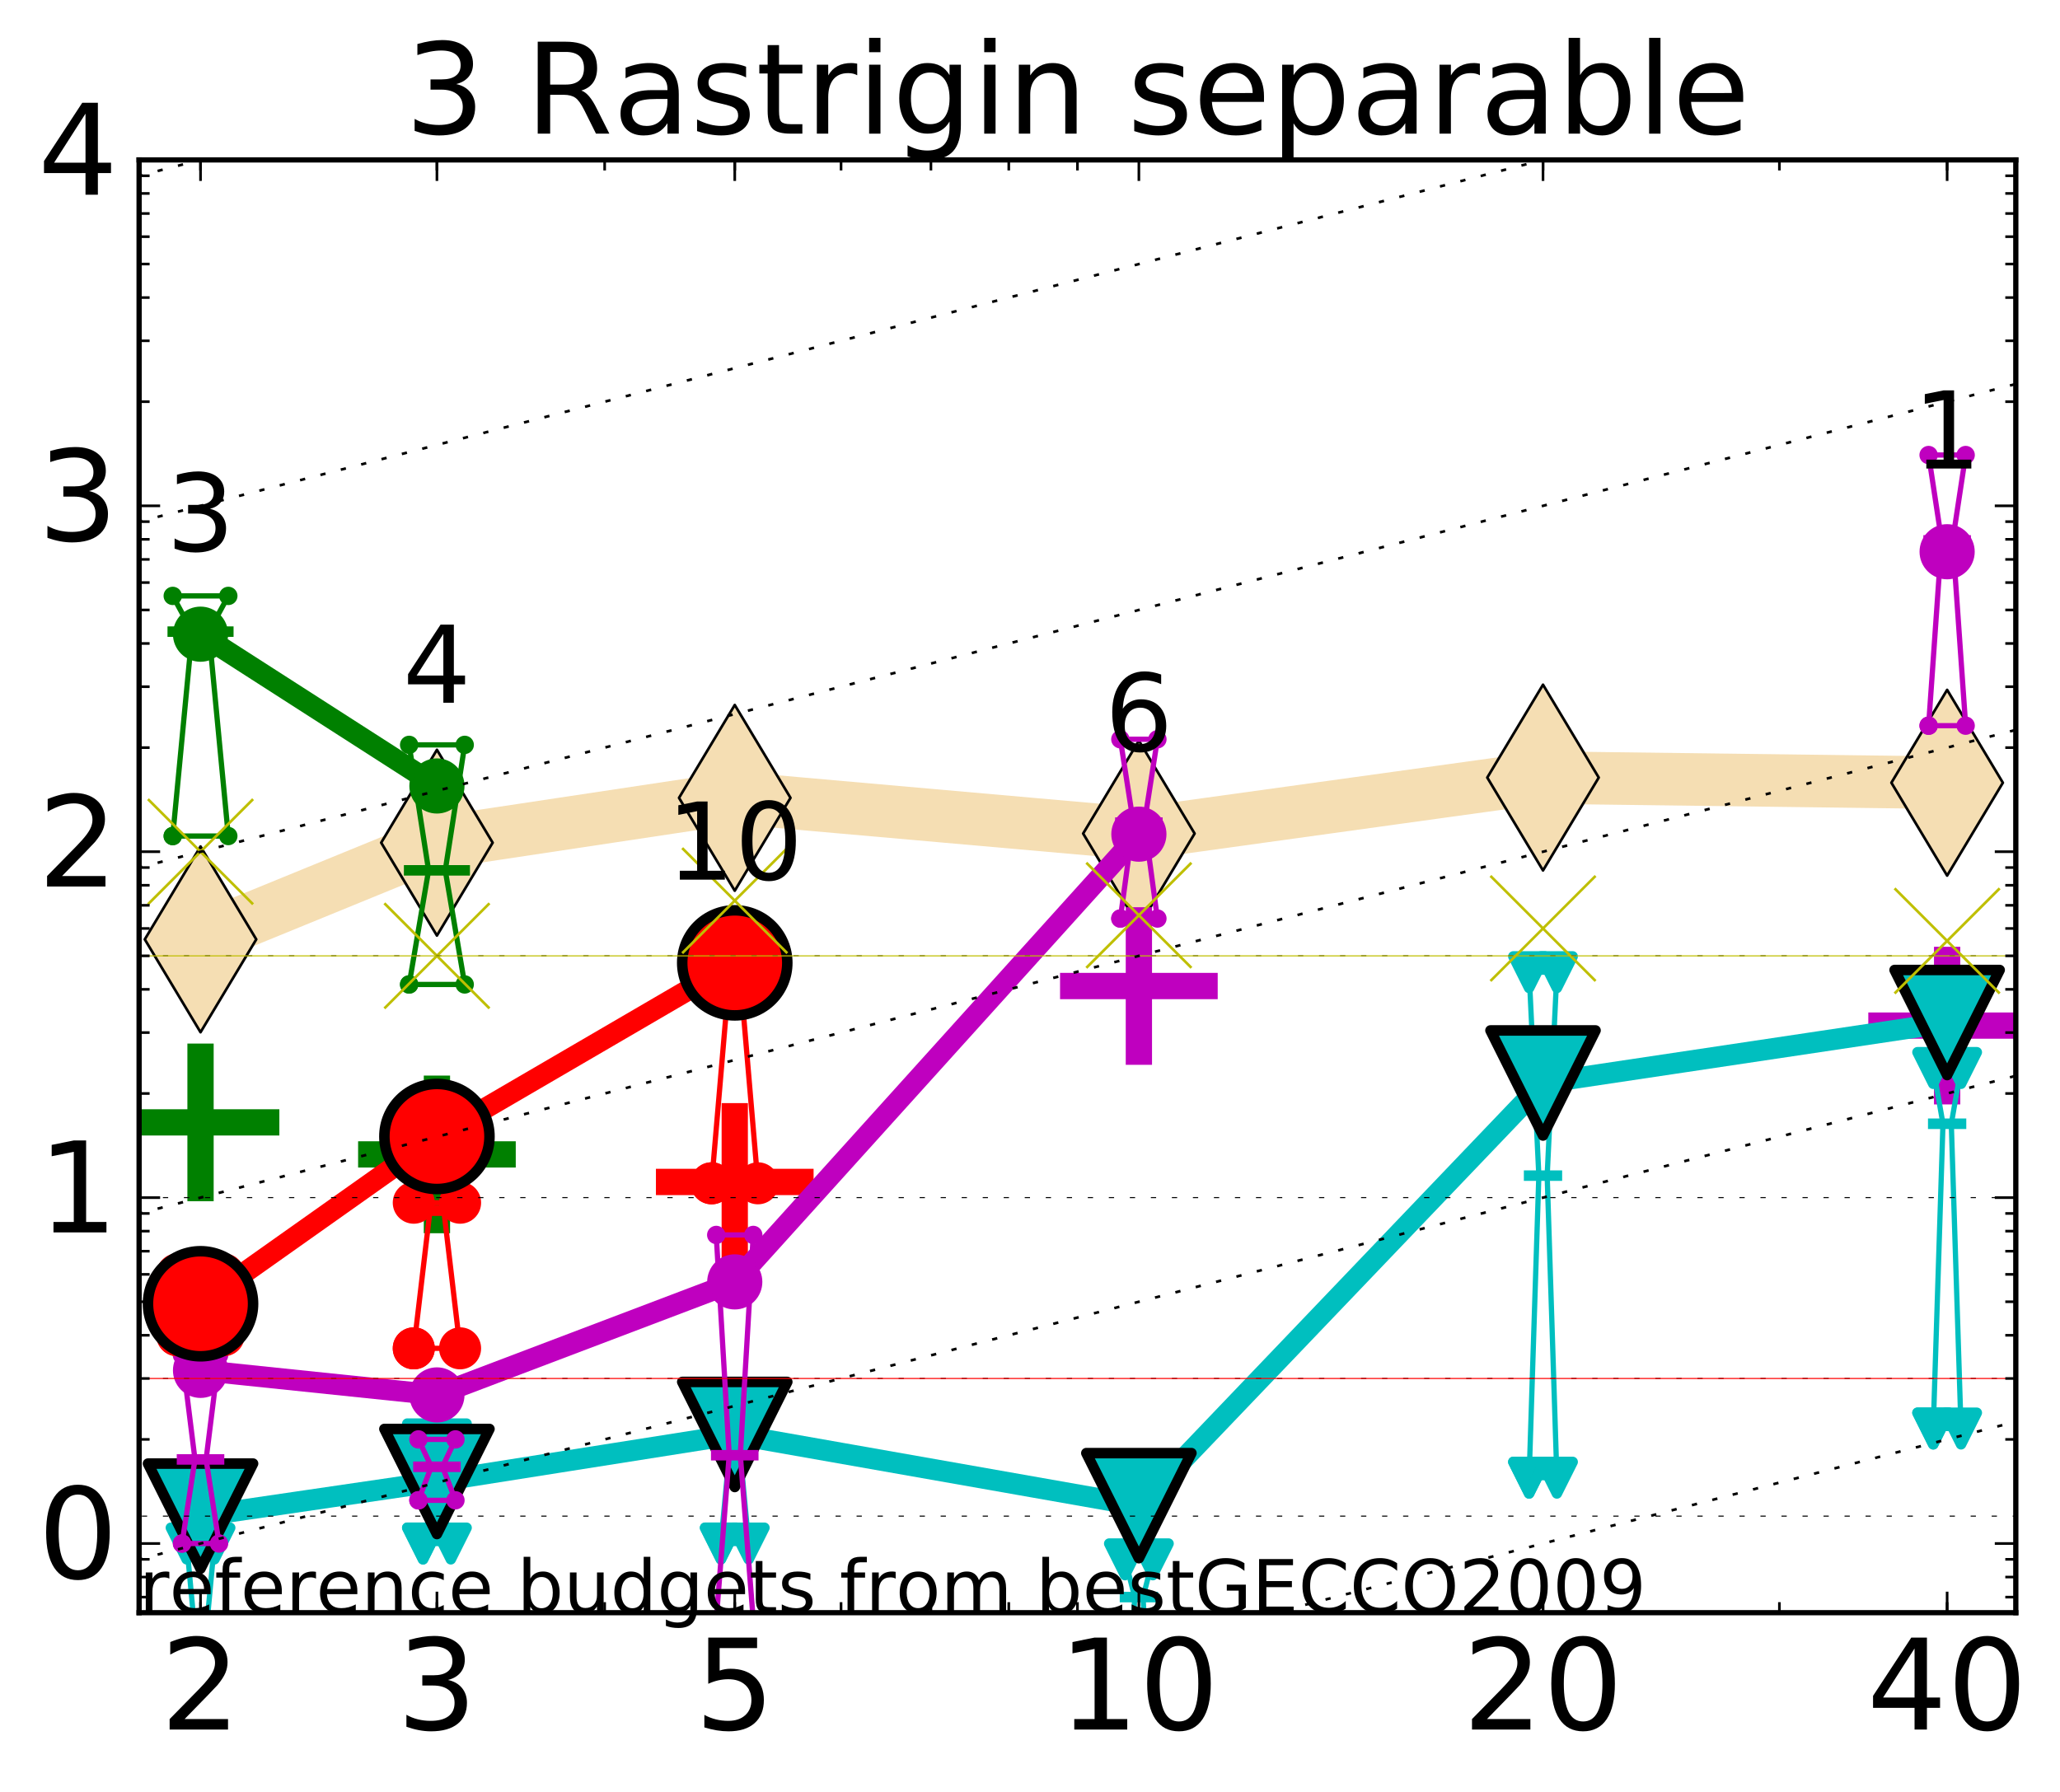 <?xml version="1.0" encoding="utf-8" standalone="no"?>
<!DOCTYPE svg PUBLIC "-//W3C//DTD SVG 1.1//EN"
  "http://www.w3.org/Graphics/SVG/1.1/DTD/svg11.dtd">
<!-- Created with matplotlib (http://matplotlib.org/) -->
<svg height="341pt" version="1.1" viewBox="0 0 392 341" width="392pt" xmlns="http://www.w3.org/2000/svg" xmlns:xlink="http://www.w3.org/1999/xlink">
 <defs>
  <style type="text/css">
*{stroke-linecap:butt;stroke-linejoin:round;stroke-miterlimit:100000;}
  </style>
 </defs>
 <g id="figure_1">
  <g id="patch_1">
   <path d="M 0 341.344 
L 392.992 341.344 
L 392.992 0 
L 0 0 
z
" style="fill:#ffffff;"/>
  </g>
  <g id="axes_1">
   <g id="patch_2">
    <path d="M 26.47 306.916 
L 383.59 306.916 
L 383.59 30.436 
L 26.47 30.436 
z
" style="fill:#ffffff;"/>
   </g>
   <g id="line2d_1">
    <path clip-path="url(#p4a62b21f72)" d="M 38.159 178.772 
L 83.144 160.374 
L 139.818 151.841 
L 216.719 158.633 
L 293.621 147.981 
L 370.522 148.963 
" style="fill:none;stroke:#f5deb3;stroke-linecap:square;stroke-width:10.0;"/>
    <defs>
     <path d="M -0 17.678 
L 10.607 0 
L 0 -17.678 
L -10.607 -0 
z
" id="macf0dbae91" style="stroke:#000000;stroke-linejoin:miter;stroke-width:0.5;"/>
    </defs>
    <g clip-path="url(#p4a62b21f72)">
     <use style="fill:#f5deb3;stroke:#000000;stroke-linejoin:miter;stroke-width:0.5;" x="38.159" xlink:href="#macf0dbae91" y="178.772"/>
     <use style="fill:#f5deb3;stroke:#000000;stroke-linejoin:miter;stroke-width:0.5;" x="83.144" xlink:href="#macf0dbae91" y="160.374"/>
     <use style="fill:#f5deb3;stroke:#000000;stroke-linejoin:miter;stroke-width:0.5;" x="139.818" xlink:href="#macf0dbae91" y="151.841"/>
     <use style="fill:#f5deb3;stroke:#000000;stroke-linejoin:miter;stroke-width:0.5;" x="216.719" xlink:href="#macf0dbae91" y="158.633"/>
     <use style="fill:#f5deb3;stroke:#000000;stroke-linejoin:miter;stroke-width:0.5;" x="293.621" xlink:href="#macf0dbae91" y="147.981"/>
     <use style="fill:#f5deb3;stroke:#000000;stroke-linejoin:miter;stroke-width:0.5;" x="370.522" xlink:href="#macf0dbae91" y="148.963"/>
    </g>
   </g>
   <g id="line2d_2">
    <defs>
     <path d="M -15 0 
L 15 0 
M 0 15 
L 0 -15 
" id="m8130201738" style="stroke:#bf00bf;stroke-width:5.0;"/>
    </defs>
    <g clip-path="url(#p4a62b21f72)">
     <use style="fill:#bf00bf;stroke:#bf00bf;stroke-width:5.0;" x="370.522" xlink:href="#m8130201738" y="195.187"/>
    </g>
   </g>
   <g id="line2d_3">
    <defs>
     <path d="M -15 0 
L 15 0 
M 0 15 
L 0 -15 
" id="m9801e23f86" style="stroke:#008000;stroke-width:5.0;"/>
    </defs>
    <g clip-path="url(#p4a62b21f72)">
     <use style="fill:#008000;stroke:#008000;stroke-width:5.0;" x="83.144" xlink:href="#m9801e23f86" y="219.697"/>
    </g>
   </g>
   <g id="line2d_4">
    <g clip-path="url(#p4a62b21f72)">
     <use style="fill:#bf00bf;stroke:#bf00bf;stroke-width:5.0;" x="216.719" xlink:href="#m8130201738" y="187.653"/>
    </g>
   </g>
   <g id="line2d_5">
    <g clip-path="url(#p4a62b21f72)">
     <use style="fill:#008000;stroke:#008000;stroke-width:5.0;" x="38.159" xlink:href="#m9801e23f86" y="213.605"/>
    </g>
   </g>
   <g id="line2d_6">
    <defs>
     <path d="M -15 0 
L 15 0 
M 0 15 
L 0 -15 
" id="m867991fa16" style="stroke:#ff0000;stroke-width:5.0;"/>
    </defs>
    <g clip-path="url(#p4a62b21f72)">
     <use style="fill:#ff0000;stroke:#ff0000;stroke-width:5.0;" x="139.818" xlink:href="#m867991fa16" y="224.938"/>
    </g>
   </g>
   <g id="line2d_7">
    <path clip-path="url(#p4a62b21f72)" d="M 35.516 313.567 
L 37.366 313.567 
L 35.516 293.751 
L 40.803 293.751 
L 38.952 313.567 
L 40.803 313.567 
L 35.516 313.567 
" style="fill:none;stroke:#00bfbf;stroke-linecap:square;"/>
   </g>
   <g id="line2d_8">
    <path clip-path="url(#p4a62b21f72)" d="M 35.516 313.567 
L 40.803 313.567 
L 40.803 293.751 
L 35.516 293.751 
L 35.516 313.567 
" style="fill:none;"/>
    <defs>
     <path d="M -0 3 
L 3 -3 
L -3 -3 
z
" id="m3e5f1a3428" style="stroke:#00bfbf;stroke-linejoin:miter;stroke-width:2.0;"/>
    </defs>
    <g clip-path="url(#p4a62b21f72)">
     <use style="fill:#00bfbf;stroke:#00bfbf;stroke-linejoin:miter;stroke-width:2.0;" x="35.516" xlink:href="#m3e5f1a3428" y="313.567"/>
     <use style="fill:#00bfbf;stroke:#00bfbf;stroke-linejoin:miter;stroke-width:2.0;" x="40.803" xlink:href="#m3e5f1a3428" y="313.567"/>
     <use style="fill:#00bfbf;stroke:#00bfbf;stroke-linejoin:miter;stroke-width:2.0;" x="40.803" xlink:href="#m3e5f1a3428" y="293.751"/>
     <use style="fill:#00bfbf;stroke:#00bfbf;stroke-linejoin:miter;stroke-width:2.0;" x="35.516" xlink:href="#m3e5f1a3428" y="293.751"/>
     <use style="fill:#00bfbf;stroke:#00bfbf;stroke-linejoin:miter;stroke-width:2.0;" x="35.516" xlink:href="#m3e5f1a3428" y="313.567"/>
    </g>
   </g>
   <g id="line2d_9">
    <path clip-path="url(#p4a62b21f72)" d="M 35.516 313.567 
L 40.803 313.567 
" style="fill:none;stroke:#00bfbf;stroke-linecap:square;stroke-width:2.0;"/>
   </g>
   <g id="line2d_10">
    <path clip-path="url(#p4a62b21f72)" d="M 80.5 293.751 
L 82.351 285.526 
L 80.5 273.934 
L 85.787 273.934 
L 83.937 285.526 
L 85.787 293.751 
L 80.5 293.751 
" style="fill:none;stroke:#00bfbf;stroke-linecap:square;"/>
   </g>
   <g id="line2d_11">
    <path clip-path="url(#p4a62b21f72)" d="M 80.5 293.751 
L 85.787 293.751 
L 85.787 273.934 
L 80.5 273.934 
L 80.5 293.751 
" style="fill:none;"/>
    <g clip-path="url(#p4a62b21f72)">
     <use style="fill:#00bfbf;stroke:#00bfbf;stroke-linejoin:miter;stroke-width:2.0;" x="80.5" xlink:href="#m3e5f1a3428" y="293.751"/>
     <use style="fill:#00bfbf;stroke:#00bfbf;stroke-linejoin:miter;stroke-width:2.0;" x="85.787" xlink:href="#m3e5f1a3428" y="293.751"/>
     <use style="fill:#00bfbf;stroke:#00bfbf;stroke-linejoin:miter;stroke-width:2.0;" x="85.787" xlink:href="#m3e5f1a3428" y="273.934"/>
     <use style="fill:#00bfbf;stroke:#00bfbf;stroke-linejoin:miter;stroke-width:2.0;" x="80.5" xlink:href="#m3e5f1a3428" y="273.934"/>
     <use style="fill:#00bfbf;stroke:#00bfbf;stroke-linejoin:miter;stroke-width:2.0;" x="80.5" xlink:href="#m3e5f1a3428" y="293.751"/>
    </g>
   </g>
   <g id="line2d_12">
    <path clip-path="url(#p4a62b21f72)" d="M 80.5 285.526 
L 85.787 285.526 
" style="fill:none;stroke:#00bfbf;stroke-linecap:square;stroke-width:2.0;"/>
   </g>
   <g id="line2d_13">
    <path clip-path="url(#p4a62b21f72)" d="M 137.174 293.751 
L 139.025 273.934 
L 137.174 266.433 
L 142.461 266.433 
L 140.611 273.934 
L 142.461 293.751 
L 137.174 293.751 
" style="fill:none;stroke:#00bfbf;stroke-linecap:square;"/>
   </g>
   <g id="line2d_14">
    <path clip-path="url(#p4a62b21f72)" d="M 137.174 293.751 
L 142.461 293.751 
L 142.461 266.433 
L 137.174 266.433 
L 137.174 293.751 
" style="fill:none;"/>
    <g clip-path="url(#p4a62b21f72)">
     <use style="fill:#00bfbf;stroke:#00bfbf;stroke-linejoin:miter;stroke-width:2.0;" x="137.174" xlink:href="#m3e5f1a3428" y="293.751"/>
     <use style="fill:#00bfbf;stroke:#00bfbf;stroke-linejoin:miter;stroke-width:2.0;" x="142.461" xlink:href="#m3e5f1a3428" y="293.751"/>
     <use style="fill:#00bfbf;stroke:#00bfbf;stroke-linejoin:miter;stroke-width:2.0;" x="142.461" xlink:href="#m3e5f1a3428" y="266.433"/>
     <use style="fill:#00bfbf;stroke:#00bfbf;stroke-linejoin:miter;stroke-width:2.0;" x="137.174" xlink:href="#m3e5f1a3428" y="266.433"/>
     <use style="fill:#00bfbf;stroke:#00bfbf;stroke-linejoin:miter;stroke-width:2.0;" x="137.174" xlink:href="#m3e5f1a3428" y="293.751"/>
    </g>
   </g>
   <g id="line2d_15">
    <path clip-path="url(#p4a62b21f72)" d="M 137.174 273.934 
L 142.461 273.934 
" style="fill:none;stroke:#00bfbf;stroke-linecap:square;stroke-width:2.0;"/>
   </g>
   <g id="line2d_16">
    <path clip-path="url(#p4a62b21f72)" d="M 214.076 339.763 
L 215.926 303.948 
L 214.076 296.763 
L 219.363 296.763 
L 217.512 303.948 
L 219.363 339.763 
L 214.076 339.763 
" style="fill:none;stroke:#00bfbf;stroke-linecap:square;"/>
   </g>
   <g id="line2d_17">
    <path clip-path="url(#p4a62b21f72)" d="M 214.076 339.763 
L 219.363 339.763 
L 219.363 296.763 
L 214.076 296.763 
L 214.076 339.763 
" style="fill:none;"/>
    <g clip-path="url(#p4a62b21f72)">
     <use style="fill:#00bfbf;stroke:#00bfbf;stroke-linejoin:miter;stroke-width:2.0;" x="214.076" xlink:href="#m3e5f1a3428" y="339.763"/>
     <use style="fill:#00bfbf;stroke:#00bfbf;stroke-linejoin:miter;stroke-width:2.0;" x="219.363" xlink:href="#m3e5f1a3428" y="339.763"/>
     <use style="fill:#00bfbf;stroke:#00bfbf;stroke-linejoin:miter;stroke-width:2.0;" x="219.363" xlink:href="#m3e5f1a3428" y="296.763"/>
     <use style="fill:#00bfbf;stroke:#00bfbf;stroke-linejoin:miter;stroke-width:2.0;" x="214.076" xlink:href="#m3e5f1a3428" y="296.763"/>
     <use style="fill:#00bfbf;stroke:#00bfbf;stroke-linejoin:miter;stroke-width:2.0;" x="214.076" xlink:href="#m3e5f1a3428" y="339.763"/>
    </g>
   </g>
   <g id="line2d_18">
    <path clip-path="url(#p4a62b21f72)" d="M 214.076 303.948 
L 219.363 303.948 
" style="fill:none;stroke:#00bfbf;stroke-linecap:square;stroke-width:2.0;"/>
   </g>
   <g id="line2d_19">
    <path clip-path="url(#p4a62b21f72)" d="M 290.977 281.221 
L 292.828 223.74 
L 290.977 185.017 
L 296.264 185.017 
L 294.414 223.74 
L 296.264 281.221 
L 290.977 281.221 
" style="fill:none;stroke:#00bfbf;stroke-linecap:square;"/>
   </g>
   <g id="line2d_20">
    <path clip-path="url(#p4a62b21f72)" d="M 290.977 281.221 
L 296.264 281.221 
L 296.264 185.017 
L 290.977 185.017 
L 290.977 281.221 
" style="fill:none;"/>
    <g clip-path="url(#p4a62b21f72)">
     <use style="fill:#00bfbf;stroke:#00bfbf;stroke-linejoin:miter;stroke-width:2.0;" x="290.977" xlink:href="#m3e5f1a3428" y="281.221"/>
     <use style="fill:#00bfbf;stroke:#00bfbf;stroke-linejoin:miter;stroke-width:2.0;" x="296.264" xlink:href="#m3e5f1a3428" y="281.221"/>
     <use style="fill:#00bfbf;stroke:#00bfbf;stroke-linejoin:miter;stroke-width:2.0;" x="296.264" xlink:href="#m3e5f1a3428" y="185.017"/>
     <use style="fill:#00bfbf;stroke:#00bfbf;stroke-linejoin:miter;stroke-width:2.0;" x="290.977" xlink:href="#m3e5f1a3428" y="185.017"/>
     <use style="fill:#00bfbf;stroke:#00bfbf;stroke-linejoin:miter;stroke-width:2.0;" x="290.977" xlink:href="#m3e5f1a3428" y="281.221"/>
    </g>
   </g>
   <g id="line2d_21">
    <path clip-path="url(#p4a62b21f72)" d="M 290.977 223.74 
L 296.264 223.74 
" style="fill:none;stroke:#00bfbf;stroke-linecap:square;stroke-width:2.0;"/>
   </g>
   <g id="line2d_22">
    <path clip-path="url(#p4a62b21f72)" d="M 367.879 271.867 
L 369.729 213.866 
L 367.879 203.253 
L 373.166 203.253 
L 371.316 213.866 
L 373.166 271.867 
L 367.879 271.867 
" style="fill:none;stroke:#00bfbf;stroke-linecap:square;"/>
   </g>
   <g id="line2d_23">
    <path clip-path="url(#p4a62b21f72)" d="M 367.879 271.867 
L 373.166 271.867 
L 373.166 203.253 
L 367.879 203.253 
L 367.879 271.867 
" style="fill:none;"/>
    <g clip-path="url(#p4a62b21f72)">
     <use style="fill:#00bfbf;stroke:#00bfbf;stroke-linejoin:miter;stroke-width:2.0;" x="367.879" xlink:href="#m3e5f1a3428" y="271.867"/>
     <use style="fill:#00bfbf;stroke:#00bfbf;stroke-linejoin:miter;stroke-width:2.0;" x="373.166" xlink:href="#m3e5f1a3428" y="271.867"/>
     <use style="fill:#00bfbf;stroke:#00bfbf;stroke-linejoin:miter;stroke-width:2.0;" x="373.166" xlink:href="#m3e5f1a3428" y="203.253"/>
     <use style="fill:#00bfbf;stroke:#00bfbf;stroke-linejoin:miter;stroke-width:2.0;" x="367.879" xlink:href="#m3e5f1a3428" y="203.253"/>
     <use style="fill:#00bfbf;stroke:#00bfbf;stroke-linejoin:miter;stroke-width:2.0;" x="367.879" xlink:href="#m3e5f1a3428" y="271.867"/>
    </g>
   </g>
   <g id="line2d_24">
    <path clip-path="url(#p4a62b21f72)" d="M 367.879 213.866 
L 373.166 213.866 
" style="fill:none;stroke:#00bfbf;stroke-linecap:square;stroke-width:2.0;"/>
   </g>
   <g id="line2d_25">
    <path clip-path="url(#p4a62b21f72)" d="M 38.159 288.538 
L 83.144 281.948 
" style="fill:none;stroke:#00bfbf;stroke-linecap:square;stroke-width:4.0;"/>
   </g>
   <g id="line2d_26">
    <path clip-path="url(#p4a62b21f72)" d="M 83.144 281.948 
L 139.818 272.997 
" style="fill:none;stroke:#00bfbf;stroke-linecap:square;stroke-width:4.0;"/>
   </g>
   <g id="line2d_27">
    <path clip-path="url(#p4a62b21f72)" d="M 139.818 272.997 
L 216.719 286.545 
" style="fill:none;stroke:#00bfbf;stroke-linecap:square;stroke-width:4.0;"/>
   </g>
   <g id="line2d_28">
    <path clip-path="url(#p4a62b21f72)" d="M 216.719 286.545 
L 293.621 206.105 
" style="fill:none;stroke:#00bfbf;stroke-linecap:square;stroke-width:4.0;"/>
   </g>
   <g id="line2d_29">
    <path clip-path="url(#p4a62b21f72)" d="M 293.621 206.105 
L 370.522 194.602 
" style="fill:none;stroke:#00bfbf;stroke-linecap:square;stroke-width:4.0;"/>
   </g>
   <g id="line2d_30">
    <path clip-path="url(#p4a62b21f72)" d="M 38.159 288.538 
L 83.144 281.948 
L 139.818 272.997 
L 216.719 286.545 
L 293.621 206.105 
L 370.522 194.602 
" style="fill:none;"/>
    <defs>
     <path d="M -0 10 
L 10 -10 
L -10 -10 
z
" id="m09c97d5f76" style="stroke:#000000;stroke-linejoin:miter;stroke-width:2.0;"/>
    </defs>
    <g clip-path="url(#p4a62b21f72)">
     <use style="fill:#00bfbf;stroke:#000000;stroke-linejoin:miter;stroke-width:2.0;" x="38.159" xlink:href="#m09c97d5f76" y="288.538"/>
     <use style="fill:#00bfbf;stroke:#000000;stroke-linejoin:miter;stroke-width:2.0;" x="83.144" xlink:href="#m09c97d5f76" y="281.948"/>
     <use style="fill:#00bfbf;stroke:#000000;stroke-linejoin:miter;stroke-width:2.0;" x="139.818" xlink:href="#m09c97d5f76" y="272.997"/>
     <use style="fill:#00bfbf;stroke:#000000;stroke-linejoin:miter;stroke-width:2.0;" x="216.719" xlink:href="#m09c97d5f76" y="286.545"/>
     <use style="fill:#00bfbf;stroke:#000000;stroke-linejoin:miter;stroke-width:2.0;" x="293.621" xlink:href="#m09c97d5f76" y="206.105"/>
     <use style="fill:#00bfbf;stroke:#000000;stroke-linejoin:miter;stroke-width:2.0;" x="370.522" xlink:href="#m09c97d5f76" y="194.602"/>
    </g>
   </g>
   <g id="line2d_31">
    <path clip-path="url(#p4a62b21f72)" d="M 34.635 293.751 
L 37.102 277.752 
L 34.635 257.935 
L 41.684 257.935 
L 39.217 277.752 
L 41.684 293.751 
L 34.635 293.751 
" style="fill:none;stroke:#bf00bf;stroke-linecap:square;"/>
   </g>
   <g id="line2d_32">
    <path clip-path="url(#p4a62b21f72)" d="M 34.635 293.751 
L 41.684 293.751 
L 41.684 257.935 
L 34.635 257.935 
L 34.635 293.751 
" style="fill:none;"/>
    <defs>
     <path d="M 0 1.5 
C 0.398 1.5 0.779 1.342 1.061 1.061 
C 1.342 0.779 1.5 0.398 1.5 0 
C 1.5 -0.398 1.342 -0.779 1.061 -1.061 
C 0.779 -1.342 0.398 -1.5 0 -1.5 
C -0.398 -1.5 -0.779 -1.342 -1.061 -1.061 
C -1.342 -0.779 -1.5 -0.398 -1.5 0 
C -1.5 0.398 -1.342 0.779 -1.061 1.061 
C -0.779 1.342 -0.398 1.5 0 1.5 
z
" id="m2e4f08a350" style="stroke:#bf00bf;stroke-width:0.5;"/>
    </defs>
    <g clip-path="url(#p4a62b21f72)">
     <use style="fill:#bf00bf;stroke:#bf00bf;stroke-width:0.5;" x="34.635" xlink:href="#m2e4f08a350" y="293.751"/>
     <use style="fill:#bf00bf;stroke:#bf00bf;stroke-width:0.5;" x="41.684" xlink:href="#m2e4f08a350" y="293.751"/>
     <use style="fill:#bf00bf;stroke:#bf00bf;stroke-width:0.5;" x="41.684" xlink:href="#m2e4f08a350" y="257.935"/>
     <use style="fill:#bf00bf;stroke:#bf00bf;stroke-width:0.5;" x="34.635" xlink:href="#m2e4f08a350" y="257.935"/>
     <use style="fill:#bf00bf;stroke:#bf00bf;stroke-width:0.5;" x="34.635" xlink:href="#m2e4f08a350" y="293.751"/>
    </g>
   </g>
   <g id="line2d_33">
    <path clip-path="url(#p4a62b21f72)" d="M 34.635 277.752 
L 41.684 277.752 
" style="fill:none;stroke:#bf00bf;stroke-linecap:square;stroke-width:2.0;"/>
   </g>
   <g id="line2d_34">
    <path clip-path="url(#p4a62b21f72)" d="M 79.619 285.526 
L 82.086 279.147 
L 79.619 273.934 
L 86.669 273.934 
L 84.201 279.147 
L 86.669 285.526 
L 79.619 285.526 
" style="fill:none;stroke:#bf00bf;stroke-linecap:square;"/>
   </g>
   <g id="line2d_35">
    <path clip-path="url(#p4a62b21f72)" d="M 79.619 285.526 
L 86.669 285.526 
L 86.669 273.934 
L 79.619 273.934 
L 79.619 285.526 
" style="fill:none;"/>
    <g clip-path="url(#p4a62b21f72)">
     <use style="fill:#bf00bf;stroke:#bf00bf;stroke-width:0.5;" x="79.619" xlink:href="#m2e4f08a350" y="285.526"/>
     <use style="fill:#bf00bf;stroke:#bf00bf;stroke-width:0.5;" x="86.669" xlink:href="#m2e4f08a350" y="285.526"/>
     <use style="fill:#bf00bf;stroke:#bf00bf;stroke-width:0.5;" x="86.669" xlink:href="#m2e4f08a350" y="273.934"/>
     <use style="fill:#bf00bf;stroke:#bf00bf;stroke-width:0.5;" x="79.619" xlink:href="#m2e4f08a350" y="273.934"/>
     <use style="fill:#bf00bf;stroke:#bf00bf;stroke-width:0.5;" x="79.619" xlink:href="#m2e4f08a350" y="285.526"/>
    </g>
   </g>
   <g id="line2d_36">
    <path clip-path="url(#p4a62b21f72)" d="M 79.619 279.147 
L 86.669 279.147 
" style="fill:none;stroke:#bf00bf;stroke-linecap:square;stroke-width:2.0;"/>
   </g>
   <g id="line2d_37">
    <path clip-path="url(#p4a62b21f72)" d="M 136.293 308.355 
L 138.76 276.946 
L 136.293 235.025 
L 143.342 235.025 
L 140.875 276.946 
L 143.342 308.355 
L 136.293 308.355 
" style="fill:none;stroke:#bf00bf;stroke-linecap:square;"/>
   </g>
   <g id="line2d_38">
    <path clip-path="url(#p4a62b21f72)" d="M 136.293 308.355 
L 143.342 308.355 
L 143.342 235.025 
L 136.293 235.025 
L 136.293 308.355 
" style="fill:none;"/>
    <g clip-path="url(#p4a62b21f72)">
     <use style="fill:#bf00bf;stroke:#bf00bf;stroke-width:0.5;" x="136.293" xlink:href="#m2e4f08a350" y="308.355"/>
     <use style="fill:#bf00bf;stroke:#bf00bf;stroke-width:0.5;" x="143.342" xlink:href="#m2e4f08a350" y="308.355"/>
     <use style="fill:#bf00bf;stroke:#bf00bf;stroke-width:0.5;" x="143.342" xlink:href="#m2e4f08a350" y="235.025"/>
     <use style="fill:#bf00bf;stroke:#bf00bf;stroke-width:0.5;" x="136.293" xlink:href="#m2e4f08a350" y="235.025"/>
     <use style="fill:#bf00bf;stroke:#bf00bf;stroke-width:0.5;" x="136.293" xlink:href="#m2e4f08a350" y="308.355"/>
    </g>
   </g>
   <g id="line2d_39">
    <path clip-path="url(#p4a62b21f72)" d="M 136.293 276.946 
L 143.342 276.946 
" style="fill:none;stroke:#bf00bf;stroke-linecap:square;stroke-width:2.0;"/>
   </g>
   <g id="line2d_40">
    <path clip-path="url(#p4a62b21f72)" d="M 213.195 174.808 
L 215.662 156.561 
L 213.195 140.692 
L 220.244 140.692 
L 217.777 156.561 
L 220.244 174.808 
L 213.195 174.808 
" style="fill:none;stroke:#bf00bf;stroke-linecap:square;"/>
   </g>
   <g id="line2d_41">
    <path clip-path="url(#p4a62b21f72)" d="M 213.195 174.808 
L 220.244 174.808 
L 220.244 140.692 
L 213.195 140.692 
L 213.195 174.808 
" style="fill:none;"/>
    <g clip-path="url(#p4a62b21f72)">
     <use style="fill:#bf00bf;stroke:#bf00bf;stroke-width:0.5;" x="213.195" xlink:href="#m2e4f08a350" y="174.808"/>
     <use style="fill:#bf00bf;stroke:#bf00bf;stroke-width:0.5;" x="220.244" xlink:href="#m2e4f08a350" y="174.808"/>
     <use style="fill:#bf00bf;stroke:#bf00bf;stroke-width:0.5;" x="220.244" xlink:href="#m2e4f08a350" y="140.692"/>
     <use style="fill:#bf00bf;stroke:#bf00bf;stroke-width:0.5;" x="213.195" xlink:href="#m2e4f08a350" y="140.692"/>
     <use style="fill:#bf00bf;stroke:#bf00bf;stroke-width:0.5;" x="213.195" xlink:href="#m2e4f08a350" y="174.808"/>
    </g>
   </g>
   <g id="line2d_42">
    <path clip-path="url(#p4a62b21f72)" d="M 213.195 156.561 
L 220.244 156.561 
" style="fill:none;stroke:#bf00bf;stroke-linecap:square;stroke-width:2.0;"/>
   </g>
   <g id="line2d_43">
    <path clip-path="url(#p4a62b21f72)" d="M 366.998 138.105 
L 369.465 102.842 
L 366.998 86.598 
L 374.047 86.598 
L 371.58 102.842 
L 374.047 138.105 
L 366.998 138.105 
" style="fill:none;stroke:#bf00bf;stroke-linecap:square;"/>
   </g>
   <g id="line2d_44">
    <path clip-path="url(#p4a62b21f72)" d="M 366.998 138.105 
L 374.047 138.105 
L 374.047 86.598 
L 366.998 86.598 
L 366.998 138.105 
" style="fill:none;"/>
    <g clip-path="url(#p4a62b21f72)">
     <use style="fill:#bf00bf;stroke:#bf00bf;stroke-width:0.5;" x="366.998" xlink:href="#m2e4f08a350" y="138.105"/>
     <use style="fill:#bf00bf;stroke:#bf00bf;stroke-width:0.5;" x="374.047" xlink:href="#m2e4f08a350" y="138.105"/>
     <use style="fill:#bf00bf;stroke:#bf00bf;stroke-width:0.5;" x="374.047" xlink:href="#m2e4f08a350" y="86.598"/>
     <use style="fill:#bf00bf;stroke:#bf00bf;stroke-width:0.5;" x="366.998" xlink:href="#m2e4f08a350" y="86.598"/>
     <use style="fill:#bf00bf;stroke:#bf00bf;stroke-width:0.5;" x="366.998" xlink:href="#m2e4f08a350" y="138.105"/>
    </g>
   </g>
   <g id="line2d_45">
    <path clip-path="url(#p4a62b21f72)" d="M 366.998 102.842 
L 374.047 102.842 
" style="fill:none;stroke:#bf00bf;stroke-linecap:square;stroke-width:2.0;"/>
   </g>
   <g id="line2d_46">
    <path clip-path="url(#p4a62b21f72)" d="M 38.159 260.797 
L 83.144 265.472 
" style="fill:none;stroke:#bf00bf;stroke-linecap:square;stroke-width:4.0;"/>
   </g>
   <g id="line2d_47">
    <path clip-path="url(#p4a62b21f72)" d="M 83.144 265.472 
L 139.818 243.959 
" style="fill:none;stroke:#bf00bf;stroke-linecap:square;stroke-width:4.0;"/>
   </g>
   <g id="line2d_48">
    <path clip-path="url(#p4a62b21f72)" d="M 139.818 243.959 
L 216.719 158.752 
" style="fill:none;stroke:#bf00bf;stroke-linecap:square;stroke-width:4.0;"/>
   </g>
   <g id="line2d_49">
    <path clip-path="url(#p4a62b21f72)" d="M 38.159 260.797 
L 83.144 265.472 
L 139.818 243.959 
L 216.719 158.752 
L 370.522 105.003 
" style="fill:none;"/>
    <defs>
     <path d="M 0 5 
C 1.326 5 2.598 4.473 3.536 3.536 
C 4.473 2.598 5 1.326 5 0 
C 5 -1.326 4.473 -2.598 3.536 -3.536 
C 2.598 -4.473 1.326 -5 0 -5 
C -1.326 -5 -2.598 -4.473 -3.536 -3.536 
C -4.473 -2.598 -5 -1.326 -5 0 
C -5 1.326 -4.473 2.598 -3.536 3.536 
C -2.598 4.473 -1.326 5 0 5 
z
" id="mb395d0d32a" style="stroke:#bf00bf;stroke-width:0.5;"/>
    </defs>
    <g clip-path="url(#p4a62b21f72)">
     <use style="fill:#bf00bf;stroke:#bf00bf;stroke-width:0.5;" x="38.159" xlink:href="#mb395d0d32a" y="260.797"/>
     <use style="fill:#bf00bf;stroke:#bf00bf;stroke-width:0.5;" x="83.144" xlink:href="#mb395d0d32a" y="265.472"/>
     <use style="fill:#bf00bf;stroke:#bf00bf;stroke-width:0.5;" x="139.818" xlink:href="#mb395d0d32a" y="243.959"/>
     <use style="fill:#bf00bf;stroke:#bf00bf;stroke-width:0.5;" x="216.719" xlink:href="#mb395d0d32a" y="158.752"/>
     <use style="fill:#bf00bf;stroke:#bf00bf;stroke-width:0.5;" x="370.522" xlink:href="#mb395d0d32a" y="105.003"/>
    </g>
   </g>
   <g id="line2d_50">
    <path clip-path="url(#p4a62b21f72)" d="M 33.753 254.118 
L 36.838 246.343 
L 33.753 242.526 
L 42.565 242.526 
L 39.481 246.343 
L 42.565 254.118 
L 33.753 254.118 
" style="fill:none;stroke:#ff0000;stroke-linecap:square;"/>
   </g>
   <g id="line2d_51">
    <path clip-path="url(#p4a62b21f72)" d="M 33.753 254.118 
L 42.565 254.118 
L 42.565 242.526 
L 33.753 242.526 
L 33.753 254.118 
" style="fill:none;"/>
    <defs>
     <path d="M 0 3 
C 0.796 3 1.559 2.684 2.121 2.121 
C 2.684 1.559 3 0.796 3 0 
C 3 -0.796 2.684 -1.559 2.121 -2.121 
C 1.559 -2.684 0.796 -3 0 -3 
C -0.796 -3 -1.559 -2.684 -2.121 -2.121 
C -2.684 -1.559 -3 -0.796 -3 0 
C -3 0.796 -2.684 1.559 -2.121 2.121 
C -1.559 2.684 -0.796 3 0 3 
z
" id="m30e944f4aa" style="stroke:#ff0000;stroke-width:2.0;"/>
    </defs>
    <g clip-path="url(#p4a62b21f72)">
     <use style="fill:#ff0000;stroke:#ff0000;stroke-width:2.0;" x="33.753" xlink:href="#m30e944f4aa" y="254.118"/>
     <use style="fill:#ff0000;stroke:#ff0000;stroke-width:2.0;" x="42.565" xlink:href="#m30e944f4aa" y="254.118"/>
     <use style="fill:#ff0000;stroke:#ff0000;stroke-width:2.0;" x="42.565" xlink:href="#m30e944f4aa" y="242.526"/>
     <use style="fill:#ff0000;stroke:#ff0000;stroke-width:2.0;" x="33.753" xlink:href="#m30e944f4aa" y="242.526"/>
     <use style="fill:#ff0000;stroke:#ff0000;stroke-width:2.0;" x="33.753" xlink:href="#m30e944f4aa" y="254.118"/>
    </g>
   </g>
   <g id="line2d_52">
    <path clip-path="url(#p4a62b21f72)" d="M 33.753 246.343 
L 42.565 246.343 
" style="fill:none;stroke:#ff0000;stroke-linecap:square;stroke-width:2.0;"/>
   </g>
   <g id="line2d_53">
    <path clip-path="url(#p4a62b21f72)" d="M 78.738 256.605 
L 81.822 230.41 
L 78.738 228.891 
L 87.55 228.891 
L 84.466 230.41 
L 87.55 256.605 
L 78.738 256.605 
" style="fill:none;stroke:#ff0000;stroke-linecap:square;"/>
   </g>
   <g id="line2d_54">
    <path clip-path="url(#p4a62b21f72)" d="M 78.738 256.605 
L 87.55 256.605 
L 87.55 228.891 
L 78.738 228.891 
L 78.738 256.605 
" style="fill:none;"/>
    <g clip-path="url(#p4a62b21f72)">
     <use style="fill:#ff0000;stroke:#ff0000;stroke-width:2.0;" x="78.738" xlink:href="#m30e944f4aa" y="256.605"/>
     <use style="fill:#ff0000;stroke:#ff0000;stroke-width:2.0;" x="87.55" xlink:href="#m30e944f4aa" y="256.605"/>
     <use style="fill:#ff0000;stroke:#ff0000;stroke-width:2.0;" x="87.55" xlink:href="#m30e944f4aa" y="228.891"/>
     <use style="fill:#ff0000;stroke:#ff0000;stroke-width:2.0;" x="78.738" xlink:href="#m30e944f4aa" y="228.891"/>
     <use style="fill:#ff0000;stroke:#ff0000;stroke-width:2.0;" x="78.738" xlink:href="#m30e944f4aa" y="256.605"/>
    </g>
   </g>
   <g id="line2d_55">
    <path clip-path="url(#p4a62b21f72)" d="M 78.738 230.41 
L 87.55 230.41 
" style="fill:none;stroke:#ff0000;stroke-linecap:square;stroke-width:2.0;"/>
   </g>
   <g id="line2d_56">
    <path clip-path="url(#p4a62b21f72)" d="M 135.412 225.197 
L 138.496 189.013 
L 135.412 179.185 
L 144.224 179.185 
L 141.139 189.013 
L 144.224 225.197 
L 135.412 225.197 
" style="fill:none;stroke:#ff0000;stroke-linecap:square;"/>
   </g>
   <g id="line2d_57">
    <path clip-path="url(#p4a62b21f72)" d="M 135.412 225.197 
L 144.224 225.197 
L 144.224 179.185 
L 135.412 179.185 
L 135.412 225.197 
" style="fill:none;"/>
    <g clip-path="url(#p4a62b21f72)">
     <use style="fill:#ff0000;stroke:#ff0000;stroke-width:2.0;" x="135.412" xlink:href="#m30e944f4aa" y="225.197"/>
     <use style="fill:#ff0000;stroke:#ff0000;stroke-width:2.0;" x="144.224" xlink:href="#m30e944f4aa" y="225.197"/>
     <use style="fill:#ff0000;stroke:#ff0000;stroke-width:2.0;" x="144.224" xlink:href="#m30e944f4aa" y="179.185"/>
     <use style="fill:#ff0000;stroke:#ff0000;stroke-width:2.0;" x="135.412" xlink:href="#m30e944f4aa" y="179.185"/>
     <use style="fill:#ff0000;stroke:#ff0000;stroke-width:2.0;" x="135.412" xlink:href="#m30e944f4aa" y="225.197"/>
    </g>
   </g>
   <g id="line2d_58">
    <path clip-path="url(#p4a62b21f72)" d="M 135.412 189.013 
L 144.224 189.013 
" style="fill:none;stroke:#ff0000;stroke-linecap:square;stroke-width:2.0;"/>
   </g>
   <g id="line2d_59">
    <path clip-path="url(#p4a62b21f72)" d="M 38.159 248.122 
L 83.144 216.288 
" style="fill:none;stroke:#ff0000;stroke-linecap:square;stroke-width:4.0;"/>
   </g>
   <g id="line2d_60">
    <path clip-path="url(#p4a62b21f72)" d="M 83.144 216.288 
L 139.818 183.244 
" style="fill:none;stroke:#ff0000;stroke-linecap:square;stroke-width:4.0;"/>
   </g>
   <g id="line2d_61">
    <path clip-path="url(#p4a62b21f72)" d="M 38.159 248.122 
L 83.144 216.288 
L 139.818 183.244 
" style="fill:none;"/>
    <defs>
     <path d="M 0 10 
C 2.652 10 5.196 8.946 7.071 7.071 
C 8.946 5.196 10 2.652 10 0 
C 10 -2.652 8.946 -5.196 7.071 -7.071 
C 5.196 -8.946 2.652 -10 0 -10 
C -2.652 -10 -5.196 -8.946 -7.071 -7.071 
C -8.946 -5.196 -10 -2.652 -10 0 
C -10 2.652 -8.946 5.196 -7.071 7.071 
C -5.196 8.946 -2.652 10 0 10 
z
" id="m5286144e4b" style="stroke:#000000;stroke-width:2.0;"/>
    </defs>
    <g clip-path="url(#p4a62b21f72)">
     <use style="fill:#ff0000;stroke:#000000;stroke-width:2.0;" x="38.159" xlink:href="#m5286144e4b" y="248.122"/>
     <use style="fill:#ff0000;stroke:#000000;stroke-width:2.0;" x="83.144" xlink:href="#m5286144e4b" y="216.288"/>
     <use style="fill:#ff0000;stroke:#000000;stroke-width:2.0;" x="139.818" xlink:href="#m5286144e4b" y="183.244"/>
    </g>
   </g>
   <g id="line2d_62">
    <path clip-path="url(#p4a62b21f72)" d="M 32.872 159.11 
L 36.573 120.211 
L 32.872 113.408 
L 43.446 113.408 
L 39.745 120.211 
L 43.446 159.11 
L 32.872 159.11 
" style="fill:none;stroke:#008000;stroke-linecap:square;"/>
   </g>
   <g id="line2d_63">
    <path clip-path="url(#p4a62b21f72)" d="M 32.872 159.11 
L 43.446 159.11 
L 43.446 113.408 
L 32.872 113.408 
L 32.872 159.11 
" style="fill:none;"/>
    <defs>
     <path d="M 0 1.5 
C 0.398 1.5 0.779 1.342 1.061 1.061 
C 1.342 0.779 1.5 0.398 1.5 0 
C 1.5 -0.398 1.342 -0.779 1.061 -1.061 
C 0.779 -1.342 0.398 -1.5 0 -1.5 
C -0.398 -1.5 -0.779 -1.342 -1.061 -1.061 
C -1.342 -0.779 -1.5 -0.398 -1.5 0 
C -1.5 0.398 -1.342 0.779 -1.061 1.061 
C -0.779 1.342 -0.398 1.5 0 1.5 
z
" id="m095ded2684" style="stroke:#008000;stroke-width:0.5;"/>
    </defs>
    <g clip-path="url(#p4a62b21f72)">
     <use style="fill:#008000;stroke:#008000;stroke-width:0.5;" x="32.872" xlink:href="#m095ded2684" y="159.11"/>
     <use style="fill:#008000;stroke:#008000;stroke-width:0.5;" x="43.446" xlink:href="#m095ded2684" y="159.11"/>
     <use style="fill:#008000;stroke:#008000;stroke-width:0.5;" x="43.446" xlink:href="#m095ded2684" y="113.408"/>
     <use style="fill:#008000;stroke:#008000;stroke-width:0.5;" x="32.872" xlink:href="#m095ded2684" y="113.408"/>
     <use style="fill:#008000;stroke:#008000;stroke-width:0.5;" x="32.872" xlink:href="#m095ded2684" y="159.11"/>
    </g>
   </g>
   <g id="line2d_64">
    <path clip-path="url(#p4a62b21f72)" d="M 32.872 120.211 
L 43.446 120.211 
" style="fill:none;stroke:#008000;stroke-linecap:square;stroke-width:2.0;"/>
   </g>
   <g id="line2d_65">
    <path clip-path="url(#p4a62b21f72)" d="M 77.857 187.352 
L 81.558 165.64 
L 77.857 141.758 
L 88.431 141.758 
L 84.73 165.64 
L 88.431 187.352 
L 77.857 187.352 
" style="fill:none;stroke:#008000;stroke-linecap:square;"/>
   </g>
   <g id="line2d_66">
    <path clip-path="url(#p4a62b21f72)" d="M 77.857 187.352 
L 88.431 187.352 
L 88.431 141.758 
L 77.857 141.758 
L 77.857 187.352 
" style="fill:none;"/>
    <g clip-path="url(#p4a62b21f72)">
     <use style="fill:#008000;stroke:#008000;stroke-width:0.5;" x="77.857" xlink:href="#m095ded2684" y="187.352"/>
     <use style="fill:#008000;stroke:#008000;stroke-width:0.5;" x="88.431" xlink:href="#m095ded2684" y="187.352"/>
     <use style="fill:#008000;stroke:#008000;stroke-width:0.5;" x="88.431" xlink:href="#m095ded2684" y="141.758"/>
     <use style="fill:#008000;stroke:#008000;stroke-width:0.5;" x="77.857" xlink:href="#m095ded2684" y="141.758"/>
     <use style="fill:#008000;stroke:#008000;stroke-width:0.5;" x="77.857" xlink:href="#m095ded2684" y="187.352"/>
    </g>
   </g>
   <g id="line2d_67">
    <path clip-path="url(#p4a62b21f72)" d="M 77.857 165.64 
L 88.431 165.64 
" style="fill:none;stroke:#008000;stroke-linecap:square;stroke-width:2.0;"/>
   </g>
   <g id="line2d_68">
    <path clip-path="url(#p4a62b21f72)" d="M 38.159 120.694 
L 83.144 149.58 
" style="fill:none;stroke:#008000;stroke-linecap:square;stroke-width:4.0;"/>
   </g>
   <g id="line2d_69">
    <path clip-path="url(#p4a62b21f72)" d="M 38.159 120.694 
L 83.144 149.58 
" style="fill:none;"/>
    <defs>
     <path d="M 0 5 
C 1.326 5 2.598 4.473 3.536 3.536 
C 4.473 2.598 5 1.326 5 0 
C 5 -1.326 4.473 -2.598 3.536 -3.536 
C 2.598 -4.473 1.326 -5 0 -5 
C -1.326 -5 -2.598 -4.473 -3.536 -3.536 
C -4.473 -2.598 -5 -1.326 -5 0 
C -5 1.326 -4.473 2.598 -3.536 3.536 
C -2.598 4.473 -1.326 5 0 5 
z
" id="mb1e7b366e7" style="stroke:#008000;stroke-width:0.5;"/>
    </defs>
    <g clip-path="url(#p4a62b21f72)">
     <use style="fill:#008000;stroke:#008000;stroke-width:0.5;" x="38.159" xlink:href="#mb1e7b366e7" y="120.694"/>
     <use style="fill:#008000;stroke:#008000;stroke-width:0.5;" x="83.144" xlink:href="#mb1e7b366e7" y="149.58"/>
    </g>
   </g>
   <g id="line2d_70"/>
   <g id="line2d_71"/>
   <g id="line2d_72"/>
   <g id="line2d_73"/>
   <g id="line2d_74"/>
   <g id="line2d_75">
    <defs>
     <path d="M -10 10 
L 10 -10 
M -10 -10 
L 10 10 
" id="m3cba7754ad" style="stroke:#bfbf00;stroke-width:0.5;"/>
    </defs>
    <g clip-path="url(#p4a62b21f72)">
     <use style="fill:#bfbf00;stroke:#bfbf00;stroke-width:0.5;" x="38.159" xlink:href="#m3cba7754ad" y="162.093"/>
     <use style="fill:#bfbf00;stroke:#bfbf00;stroke-width:0.5;" x="83.144" xlink:href="#m3cba7754ad" y="181.91"/>
     <use style="fill:#bfbf00;stroke:#bfbf00;stroke-width:0.5;" x="139.818" xlink:href="#m3cba7754ad" y="171.406"/>
     <use style="fill:#bfbf00;stroke:#bfbf00;stroke-width:0.5;" x="216.719" xlink:href="#m3cba7754ad" y="174.19"/>
     <use style="fill:#bfbf00;stroke:#bfbf00;stroke-width:0.5;" x="293.621" xlink:href="#m3cba7754ad" y="176.697"/>
     <use style="fill:#bfbf00;stroke:#bfbf00;stroke-width:0.5;" x="370.522" xlink:href="#m3cba7754ad" y="179.068"/>
    </g>
   </g>
   <g id="line2d_76">
    <path clip-path="url(#p4a62b21f72)" d="M -1 181.91 
L 393.992 181.91 
" style="fill:none;stroke:#000000;stroke-dasharray:1,3;stroke-dashoffset:0.0;stroke-width:0.2;"/>
   </g>
   <g id="line2d_77">
    <path clip-path="url(#p4a62b21f72)" d="M -1 181.91 
L 393.992 181.91 
" style="fill:none;stroke:#bfbf00;stroke-linecap:square;stroke-width:0.2;"/>
   </g>
   <g id="line2d_78">
    <path clip-path="url(#p4a62b21f72)" d="M -1 227.922 
L 393.992 227.922 
" style="fill:none;stroke:#000000;stroke-dasharray:1,3;stroke-dashoffset:0.0;stroke-width:0.2;"/>
   </g>
   <g id="line2d_79">
    <path clip-path="url(#p4a62b21f72)" d="M -1 262.342 
L 393.992 262.342 
" style="fill:none;stroke:#000000;stroke-dasharray:1,3;stroke-dashoffset:0.0;stroke-width:0.2;"/>
   </g>
   <g id="line2d_80">
    <path clip-path="url(#p4a62b21f72)" d="M -1 262.342 
L 393.992 262.342 
" style="fill:none;stroke:#ff0000;stroke-linecap:square;stroke-width:0.2;"/>
   </g>
   <g id="line2d_81">
    <path clip-path="url(#p4a62b21f72)" d="M -1 288.538 
L 393.992 288.538 
" style="fill:none;stroke:#000000;stroke-dasharray:1,3;stroke-dashoffset:0.0;stroke-width:0.2;"/>
   </g>
   <g id="line2d_82">
    <path clip-path="url(#p4a62b21f72)" d="M -1 313.567 
L 393.992 313.567 
" style="fill:none;stroke:#000000;stroke-dasharray:1,3;stroke-dashoffset:0.0;stroke-width:0.2;"/>
   </g>
   <g id="line2d_83">
    <path clip-path="url(#p4a62b21f72)" d="M -1 313.567 
L 393.992 313.567 
" style="fill:none;stroke:#00bfbf;stroke-linecap:square;stroke-width:0.2;"/>
   </g>
   <g id="line2d_84">
    <path clip-path="url(#p4a62b21f72)" d="M 105.045 342.344 
L 393.992 267.886 
" style="fill:none;stroke:#000000;stroke-dasharray:1,3;stroke-dashoffset:0.0;stroke-width:0.5;"/>
   </g>
   <g id="line2d_85">
    <path clip-path="url(#p4a62b21f72)" d="M -1 303.841 
L 393.992 202.058 
" style="fill:none;stroke:#000000;stroke-dasharray:1,3;stroke-dashoffset:0.0;stroke-width:0.5;"/>
   </g>
   <g id="line2d_86">
    <path clip-path="url(#p4a62b21f72)" d="M -1 238.013 
L 393.992 136.229 
" style="fill:none;stroke:#000000;stroke-dasharray:1,3;stroke-dashoffset:0.0;stroke-width:0.5;"/>
   </g>
   <g id="line2d_87">
    <path clip-path="url(#p4a62b21f72)" d="M -1 172.184 
L 393.992 70.401 
" style="fill:none;stroke:#000000;stroke-dasharray:1,3;stroke-dashoffset:0.0;stroke-width:0.5;"/>
   </g>
   <g id="line2d_88">
    <path clip-path="url(#p4a62b21f72)" d="M -1 106.356 
L 393.992 4.572 
" style="fill:none;stroke:#000000;stroke-dasharray:1,3;stroke-dashoffset:0.0;stroke-width:0.5;"/>
   </g>
   <g id="line2d_89">
    <path clip-path="url(#p4a62b21f72)" d="M -1 40.527 
L 160.154 -1 
" style="fill:none;stroke:#000000;stroke-dasharray:1,3;stroke-dashoffset:0.0;stroke-width:0.5;"/>
   </g>
   <g id="line2d_90">
    <path clip-path="url(#p4a62b21f72)" style="fill:none;stroke:#000000;stroke-dasharray:1,3;stroke-dashoffset:0.0;stroke-width:0.5;"/>
   </g>
   <g id="line2d_91">
    <path clip-path="url(#p4a62b21f72)" style="fill:none;stroke:#000000;stroke-dasharray:1,3;stroke-dashoffset:0.0;stroke-width:0.5;"/>
   </g>
   <g id="line2d_92">
    <path clip-path="url(#p4a62b21f72)" style="fill:none;stroke:#000000;stroke-dasharray:1,3;stroke-dashoffset:0.0;stroke-width:0.5;"/>
   </g>
   <g id="patch_3">
    <path d="M 26.47 30.436 
L 383.59 30.436 
" style="fill:none;stroke:#000000;stroke-linecap:square;stroke-linejoin:miter;"/>
   </g>
   <g id="patch_4">
    <path d="M 383.59 306.916 
L 383.59 30.436 
" style="fill:none;stroke:#000000;stroke-linecap:square;stroke-linejoin:miter;"/>
   </g>
   <g id="patch_5">
    <path d="M 26.47 306.916 
L 383.59 306.916 
" style="fill:none;stroke:#000000;stroke-linecap:square;stroke-linejoin:miter;"/>
   </g>
   <g id="patch_6">
    <path d="M 26.47 306.916 
L 26.47 30.436 
" style="fill:none;stroke:#000000;stroke-linecap:square;stroke-linejoin:miter;"/>
   </g>
   <g id="matplotlib.axis_1">
    <g id="xtick_1">
     <g id="line2d_93">
      <defs>
       <path d="M 0 0 
L 0 -4 
" id="m5aa4bb210e" style="stroke:#000000;stroke-width:0.5;"/>
      </defs>
      <g>
       <use style="stroke:#000000;stroke-width:0.5;" x="38.159" xlink:href="#m5aa4bb210e" y="306.916"/>
      </g>
     </g>
     <g id="line2d_94">
      <defs>
       <path d="M 0 0 
L 0 4 
" id="m5f277c59ad" style="stroke:#000000;stroke-width:0.5;"/>
      </defs>
      <g>
       <use style="stroke:#000000;stroke-width:0.5;" x="38.159" xlink:href="#m5f277c59ad" y="30.436"/>
      </g>
     </g>
     <g id="text_1">
      <!-- 2 -->
      <defs>
       <path d="M 19.188 8.297 
L 53.609 8.297 
L 53.609 0 
L 7.328 0 
L 7.328 8.297 
Q 12.938 14.109 22.625 23.891 
Q 32.328 33.688 34.812 36.531 
Q 39.547 41.844 41.422 45.531 
Q 43.312 49.219 43.312 52.781 
Q 43.312 58.594 39.234 62.25 
Q 35.156 65.922 28.609 65.922 
Q 23.969 65.922 18.812 64.312 
Q 13.672 62.703 7.812 59.422 
L 7.812 69.391 
Q 13.766 71.781 18.938 73 
Q 24.125 74.219 28.422 74.219 
Q 39.75 74.219 46.484 68.547 
Q 53.219 62.891 53.219 53.422 
Q 53.219 48.922 51.531 44.891 
Q 49.859 40.875 45.406 35.406 
Q 44.188 33.984 37.641 27.219 
Q 31.109 20.453 19.188 8.297 
" id="BitstreamVeraSans-Roman-32"/>
      </defs>
      <g transform="translate(30.524 329.152)scale(0.24 -0.24)">
       <use xlink:href="#BitstreamVeraSans-Roman-32"/>
      </g>
     </g>
    </g>
    <g id="xtick_2">
     <g id="line2d_95">
      <g>
       <use style="stroke:#000000;stroke-width:0.5;" x="83.144" xlink:href="#m5aa4bb210e" y="306.916"/>
      </g>
     </g>
     <g id="line2d_96">
      <g>
       <use style="stroke:#000000;stroke-width:0.5;" x="83.144" xlink:href="#m5f277c59ad" y="30.436"/>
      </g>
     </g>
     <g id="text_2">
      <!-- 3 -->
      <defs>
       <path d="M 40.578 39.312 
Q 47.656 37.797 51.625 33 
Q 55.609 28.219 55.609 21.188 
Q 55.609 10.406 48.188 4.484 
Q 40.766 -1.422 27.094 -1.422 
Q 22.516 -1.422 17.656 -0.516 
Q 12.797 0.391 7.625 2.203 
L 7.625 11.719 
Q 11.719 9.328 16.594 8.109 
Q 21.484 6.891 26.812 6.891 
Q 36.078 6.891 40.938 10.547 
Q 45.797 14.203 45.797 21.188 
Q 45.797 27.641 41.281 31.266 
Q 36.766 34.906 28.719 34.906 
L 20.219 34.906 
L 20.219 43.016 
L 29.109 43.016 
Q 36.375 43.016 40.234 45.922 
Q 44.094 48.828 44.094 54.297 
Q 44.094 59.906 40.109 62.906 
Q 36.141 65.922 28.719 65.922 
Q 24.656 65.922 20.016 65.031 
Q 15.375 64.156 9.812 62.312 
L 9.812 71.094 
Q 15.438 72.656 20.344 73.438 
Q 25.25 74.219 29.594 74.219 
Q 40.828 74.219 47.359 69.109 
Q 53.906 64.016 53.906 55.328 
Q 53.906 49.266 50.438 45.094 
Q 46.969 40.922 40.578 39.312 
" id="BitstreamVeraSans-Roman-33"/>
      </defs>
      <g transform="translate(75.509 329.152)scale(0.24 -0.24)">
       <use xlink:href="#BitstreamVeraSans-Roman-33"/>
      </g>
     </g>
    </g>
    <g id="xtick_3">
     <g id="line2d_97">
      <g>
       <use style="stroke:#000000;stroke-width:0.5;" x="139.818" xlink:href="#m5aa4bb210e" y="306.916"/>
      </g>
     </g>
     <g id="line2d_98">
      <g>
       <use style="stroke:#000000;stroke-width:0.5;" x="139.818" xlink:href="#m5f277c59ad" y="30.436"/>
      </g>
     </g>
     <g id="text_3">
      <!-- 5 -->
      <defs>
       <path d="M 10.797 72.906 
L 49.516 72.906 
L 49.516 64.594 
L 19.828 64.594 
L 19.828 46.734 
Q 21.969 47.469 24.109 47.828 
Q 26.266 48.188 28.422 48.188 
Q 40.625 48.188 47.75 41.5 
Q 54.891 34.812 54.891 23.391 
Q 54.891 11.625 47.562 5.094 
Q 40.234 -1.422 26.906 -1.422 
Q 22.312 -1.422 17.547 -0.641 
Q 12.797 0.141 7.719 1.703 
L 7.719 11.625 
Q 12.109 9.234 16.797 8.062 
Q 21.484 6.891 26.703 6.891 
Q 35.156 6.891 40.078 11.328 
Q 45.016 15.766 45.016 23.391 
Q 45.016 31 40.078 35.438 
Q 35.156 39.891 26.703 39.891 
Q 22.75 39.891 18.812 39.016 
Q 14.891 38.141 10.797 36.281 
z
" id="BitstreamVeraSans-Roman-35"/>
      </defs>
      <g transform="translate(132.183 329.152)scale(0.24 -0.24)">
       <use xlink:href="#BitstreamVeraSans-Roman-35"/>
      </g>
     </g>
    </g>
    <g id="xtick_4">
     <g id="line2d_99">
      <g>
       <use style="stroke:#000000;stroke-width:0.5;" x="216.719" xlink:href="#m5aa4bb210e" y="306.916"/>
      </g>
     </g>
     <g id="line2d_100">
      <g>
       <use style="stroke:#000000;stroke-width:0.5;" x="216.719" xlink:href="#m5f277c59ad" y="30.436"/>
      </g>
     </g>
     <g id="text_4">
      <!-- 10 -->
      <defs>
       <path d="M 31.781 66.406 
Q 24.172 66.406 20.328 58.906 
Q 16.5 51.422 16.5 36.375 
Q 16.5 21.391 20.328 13.891 
Q 24.172 6.391 31.781 6.391 
Q 39.453 6.391 43.281 13.891 
Q 47.125 21.391 47.125 36.375 
Q 47.125 51.422 43.281 58.906 
Q 39.453 66.406 31.781 66.406 
M 31.781 74.219 
Q 44.047 74.219 50.516 64.516 
Q 56.984 54.828 56.984 36.375 
Q 56.984 17.969 50.516 8.266 
Q 44.047 -1.422 31.781 -1.422 
Q 19.531 -1.422 13.062 8.266 
Q 6.594 17.969 6.594 36.375 
Q 6.594 54.828 13.062 64.516 
Q 19.531 74.219 31.781 74.219 
" id="BitstreamVeraSans-Roman-30"/>
       <path d="M 12.406 8.297 
L 28.516 8.297 
L 28.516 63.922 
L 10.984 60.406 
L 10.984 69.391 
L 28.422 72.906 
L 38.281 72.906 
L 38.281 8.297 
L 54.391 8.297 
L 54.391 0 
L 12.406 0 
z
" id="BitstreamVeraSans-Roman-31"/>
      </defs>
      <g transform="translate(201.449 329.152)scale(0.24 -0.24)">
       <use xlink:href="#BitstreamVeraSans-Roman-31"/>
       <use x="63.623" xlink:href="#BitstreamVeraSans-Roman-30"/>
      </g>
     </g>
    </g>
    <g id="xtick_5">
     <g id="line2d_101">
      <g>
       <use style="stroke:#000000;stroke-width:0.5;" x="293.621" xlink:href="#m5aa4bb210e" y="306.916"/>
      </g>
     </g>
     <g id="line2d_102">
      <g>
       <use style="stroke:#000000;stroke-width:0.5;" x="293.621" xlink:href="#m5f277c59ad" y="30.436"/>
      </g>
     </g>
     <g id="text_5">
      <!-- 20 -->
      <g transform="translate(278.351 329.152)scale(0.24 -0.24)">
       <use xlink:href="#BitstreamVeraSans-Roman-32"/>
       <use x="63.623" xlink:href="#BitstreamVeraSans-Roman-30"/>
      </g>
     </g>
    </g>
    <g id="xtick_6">
     <g id="line2d_103">
      <g>
       <use style="stroke:#000000;stroke-width:0.5;" x="370.522" xlink:href="#m5aa4bb210e" y="306.916"/>
      </g>
     </g>
     <g id="line2d_104">
      <g>
       <use style="stroke:#000000;stroke-width:0.5;" x="370.522" xlink:href="#m5f277c59ad" y="30.436"/>
      </g>
     </g>
     <g id="text_6">
      <!-- 40 -->
      <defs>
       <path d="M 37.797 64.312 
L 12.891 25.391 
L 37.797 25.391 
z
M 35.203 72.906 
L 47.609 72.906 
L 47.609 25.391 
L 58.016 25.391 
L 58.016 17.188 
L 47.609 17.188 
L 47.609 0 
L 37.797 0 
L 37.797 17.188 
L 4.891 17.188 
L 4.891 26.703 
z
" id="BitstreamVeraSans-Roman-34"/>
      </defs>
      <g transform="translate(355.252 329.152)scale(0.24 -0.24)">
       <use xlink:href="#BitstreamVeraSans-Roman-34"/>
       <use x="63.623" xlink:href="#BitstreamVeraSans-Roman-30"/>
      </g>
     </g>
    </g>
    <g id="xtick_7">
     <g id="line2d_105">
      <defs>
       <path d="M 0 0 
L 0 -2 
" id="m8947ed9040" style="stroke:#000000;stroke-width:0.5;"/>
      </defs>
      <g>
       <use style="stroke:#000000;stroke-width:0.5;" x="38.159" xlink:href="#m8947ed9040" y="306.916"/>
      </g>
     </g>
     <g id="line2d_106">
      <defs>
       <path d="M 0 0 
L 0 2 
" id="m0747aade34" style="stroke:#000000;stroke-width:0.5;"/>
      </defs>
      <g>
       <use style="stroke:#000000;stroke-width:0.5;" x="38.159" xlink:href="#m0747aade34" y="30.436"/>
      </g>
     </g>
    </g>
    <g id="xtick_8">
     <g id="line2d_107">
      <g>
       <use style="stroke:#000000;stroke-width:0.5;" x="83.144" xlink:href="#m8947ed9040" y="306.916"/>
      </g>
     </g>
     <g id="line2d_108">
      <g>
       <use style="stroke:#000000;stroke-width:0.5;" x="83.144" xlink:href="#m0747aade34" y="30.436"/>
      </g>
     </g>
    </g>
    <g id="xtick_9">
     <g id="line2d_109">
      <g>
       <use style="stroke:#000000;stroke-width:0.5;" x="115.061" xlink:href="#m8947ed9040" y="306.916"/>
      </g>
     </g>
     <g id="line2d_110">
      <g>
       <use style="stroke:#000000;stroke-width:0.5;" x="115.061" xlink:href="#m0747aade34" y="30.436"/>
      </g>
     </g>
    </g>
    <g id="xtick_10">
     <g id="line2d_111">
      <g>
       <use style="stroke:#000000;stroke-width:0.5;" x="139.818" xlink:href="#m8947ed9040" y="306.916"/>
      </g>
     </g>
     <g id="line2d_112">
      <g>
       <use style="stroke:#000000;stroke-width:0.5;" x="139.818" xlink:href="#m0747aade34" y="30.436"/>
      </g>
     </g>
    </g>
    <g id="xtick_11">
     <g id="line2d_113">
      <g>
       <use style="stroke:#000000;stroke-width:0.5;" x="160.045" xlink:href="#m8947ed9040" y="306.916"/>
      </g>
     </g>
     <g id="line2d_114">
      <g>
       <use style="stroke:#000000;stroke-width:0.5;" x="160.045" xlink:href="#m0747aade34" y="30.436"/>
      </g>
     </g>
    </g>
    <g id="xtick_12">
     <g id="line2d_115">
      <g>
       <use style="stroke:#000000;stroke-width:0.5;" x="177.148" xlink:href="#m8947ed9040" y="306.916"/>
      </g>
     </g>
     <g id="line2d_116">
      <g>
       <use style="stroke:#000000;stroke-width:0.5;" x="177.148" xlink:href="#m0747aade34" y="30.436"/>
      </g>
     </g>
    </g>
    <g id="xtick_13">
     <g id="line2d_117">
      <g>
       <use style="stroke:#000000;stroke-width:0.5;" x="191.962" xlink:href="#m8947ed9040" y="306.916"/>
      </g>
     </g>
     <g id="line2d_118">
      <g>
       <use style="stroke:#000000;stroke-width:0.5;" x="191.962" xlink:href="#m0747aade34" y="30.436"/>
      </g>
     </g>
    </g>
    <g id="xtick_14">
     <g id="line2d_119">
      <g>
       <use style="stroke:#000000;stroke-width:0.5;" x="205.03" xlink:href="#m8947ed9040" y="306.916"/>
      </g>
     </g>
     <g id="line2d_120">
      <g>
       <use style="stroke:#000000;stroke-width:0.5;" x="205.03" xlink:href="#m0747aade34" y="30.436"/>
      </g>
     </g>
    </g>
    <g id="xtick_15">
     <g id="line2d_121">
      <g>
       <use style="stroke:#000000;stroke-width:0.5;" x="293.621" xlink:href="#m8947ed9040" y="306.916"/>
      </g>
     </g>
     <g id="line2d_122">
      <g>
       <use style="stroke:#000000;stroke-width:0.5;" x="293.621" xlink:href="#m0747aade34" y="30.436"/>
      </g>
     </g>
    </g>
    <g id="xtick_16">
     <g id="line2d_123">
      <g>
       <use style="stroke:#000000;stroke-width:0.5;" x="338.605" xlink:href="#m8947ed9040" y="306.916"/>
      </g>
     </g>
     <g id="line2d_124">
      <g>
       <use style="stroke:#000000;stroke-width:0.5;" x="338.605" xlink:href="#m0747aade34" y="30.436"/>
      </g>
     </g>
    </g>
    <g id="xtick_17">
     <g id="line2d_125">
      <g>
       <use style="stroke:#000000;stroke-width:0.5;" x="370.522" xlink:href="#m8947ed9040" y="306.916"/>
      </g>
     </g>
     <g id="line2d_126">
      <g>
       <use style="stroke:#000000;stroke-width:0.5;" x="370.522" xlink:href="#m0747aade34" y="30.436"/>
      </g>
     </g>
    </g>
   </g>
   <g id="matplotlib.axis_2">
    <g id="ytick_1">
     <g id="line2d_127">
      <defs>
       <path d="M 0 0 
L 4 0 
" id="m67df91a2dd" style="stroke:#000000;stroke-width:0.5;"/>
      </defs>
      <g>
       <use style="stroke:#000000;stroke-width:0.5;" x="26.47" xlink:href="#m67df91a2dd" y="293.751"/>
      </g>
     </g>
     <g id="line2d_128">
      <defs>
       <path d="M 0 0 
L -4 0 
" id="m39127c84da" style="stroke:#000000;stroke-width:0.5;"/>
      </defs>
      <g>
       <use style="stroke:#000000;stroke-width:0.5;" x="383.59" xlink:href="#m39127c84da" y="293.751"/>
      </g>
     </g>
     <g id="text_7">
      <!-- 0 -->
      <g transform="translate(7.2 300.373)scale(0.24 -0.24)">
       <use xlink:href="#BitstreamVeraSans-Roman-30"/>
      </g>
     </g>
    </g>
    <g id="ytick_2">
     <g id="line2d_129">
      <g>
       <use style="stroke:#000000;stroke-width:0.5;" x="26.47" xlink:href="#m67df91a2dd" y="227.922"/>
      </g>
     </g>
     <g id="line2d_130">
      <g>
       <use style="stroke:#000000;stroke-width:0.5;" x="383.59" xlink:href="#m39127c84da" y="227.922"/>
      </g>
     </g>
     <g id="text_8">
      <!-- 1 -->
      <g transform="translate(7.2 234.544)scale(0.24 -0.24)">
       <use xlink:href="#BitstreamVeraSans-Roman-31"/>
      </g>
     </g>
    </g>
    <g id="ytick_3">
     <g id="line2d_131">
      <g>
       <use style="stroke:#000000;stroke-width:0.5;" x="26.47" xlink:href="#m67df91a2dd" y="162.093"/>
      </g>
     </g>
     <g id="line2d_132">
      <g>
       <use style="stroke:#000000;stroke-width:0.5;" x="383.59" xlink:href="#m39127c84da" y="162.093"/>
      </g>
     </g>
     <g id="text_9">
      <!-- 2 -->
      <g transform="translate(7.2 168.716)scale(0.24 -0.24)">
       <use xlink:href="#BitstreamVeraSans-Roman-32"/>
      </g>
     </g>
    </g>
    <g id="ytick_4">
     <g id="line2d_133">
      <g>
       <use style="stroke:#000000;stroke-width:0.5;" x="26.47" xlink:href="#m67df91a2dd" y="96.265"/>
      </g>
     </g>
     <g id="line2d_134">
      <g>
       <use style="stroke:#000000;stroke-width:0.5;" x="383.59" xlink:href="#m39127c84da" y="96.265"/>
      </g>
     </g>
     <g id="text_10">
      <!-- 3 -->
      <g transform="translate(7.2 102.887)scale(0.24 -0.24)">
       <use xlink:href="#BitstreamVeraSans-Roman-33"/>
      </g>
     </g>
    </g>
    <g id="ytick_5">
     <g id="line2d_135">
      <g>
       <use style="stroke:#000000;stroke-width:0.5;" x="26.47" xlink:href="#m67df91a2dd" y="30.436"/>
      </g>
     </g>
     <g id="line2d_136">
      <g>
       <use style="stroke:#000000;stroke-width:0.5;" x="383.59" xlink:href="#m39127c84da" y="30.436"/>
      </g>
     </g>
     <g id="text_11">
      <!-- 4 -->
      <g transform="translate(7.2 37.059)scale(0.24 -0.24)">
       <use xlink:href="#BitstreamVeraSans-Roman-34"/>
      </g>
     </g>
    </g>
    <g id="ytick_6">
     <g id="line2d_137">
      <defs>
       <path d="M 0 0 
L 2 0 
" id="mcf99dd7906" style="stroke:#000000;stroke-width:0.5;"/>
      </defs>
      <g>
       <use style="stroke:#000000;stroke-width:0.5;" x="26.47" xlink:href="#mcf99dd7906" y="303.948"/>
      </g>
     </g>
     <g id="line2d_138">
      <defs>
       <path d="M 0 0 
L -2 0 
" id="mb829060b24" style="stroke:#000000;stroke-width:0.5;"/>
      </defs>
      <g>
       <use style="stroke:#000000;stroke-width:0.5;" x="383.59" xlink:href="#mb829060b24" y="303.948"/>
      </g>
     </g>
    </g>
    <g id="ytick_7">
     <g id="line2d_139">
      <g>
       <use style="stroke:#000000;stroke-width:0.5;" x="26.47" xlink:href="#mcf99dd7906" y="300.13"/>
      </g>
     </g>
     <g id="line2d_140">
      <g>
       <use style="stroke:#000000;stroke-width:0.5;" x="383.59" xlink:href="#mb829060b24" y="300.13"/>
      </g>
     </g>
    </g>
    <g id="ytick_8">
     <g id="line2d_141">
      <g>
       <use style="stroke:#000000;stroke-width:0.5;" x="26.47" xlink:href="#mcf99dd7906" y="296.763"/>
      </g>
     </g>
     <g id="line2d_142">
      <g>
       <use style="stroke:#000000;stroke-width:0.5;" x="383.59" xlink:href="#mb829060b24" y="296.763"/>
      </g>
     </g>
    </g>
    <g id="ytick_9">
     <g id="line2d_143">
      <g>
       <use style="stroke:#000000;stroke-width:0.5;" x="26.47" xlink:href="#mcf99dd7906" y="273.934"/>
      </g>
     </g>
     <g id="line2d_144">
      <g>
       <use style="stroke:#000000;stroke-width:0.5;" x="383.59" xlink:href="#mb829060b24" y="273.934"/>
      </g>
     </g>
    </g>
    <g id="ytick_10">
     <g id="line2d_145">
      <g>
       <use style="stroke:#000000;stroke-width:0.5;" x="26.47" xlink:href="#mcf99dd7906" y="262.342"/>
      </g>
     </g>
     <g id="line2d_146">
      <g>
       <use style="stroke:#000000;stroke-width:0.5;" x="383.59" xlink:href="#mb829060b24" y="262.342"/>
      </g>
     </g>
    </g>
    <g id="ytick_11">
     <g id="line2d_147">
      <g>
       <use style="stroke:#000000;stroke-width:0.5;" x="26.47" xlink:href="#mcf99dd7906" y="254.118"/>
      </g>
     </g>
     <g id="line2d_148">
      <g>
       <use style="stroke:#000000;stroke-width:0.5;" x="383.59" xlink:href="#mb829060b24" y="254.118"/>
      </g>
     </g>
    </g>
    <g id="ytick_12">
     <g id="line2d_149">
      <g>
       <use style="stroke:#000000;stroke-width:0.5;" x="26.47" xlink:href="#mcf99dd7906" y="247.738"/>
      </g>
     </g>
     <g id="line2d_150">
      <g>
       <use style="stroke:#000000;stroke-width:0.5;" x="383.59" xlink:href="#mb829060b24" y="247.738"/>
      </g>
     </g>
    </g>
    <g id="ytick_13">
     <g id="line2d_151">
      <g>
       <use style="stroke:#000000;stroke-width:0.5;" x="26.47" xlink:href="#mcf99dd7906" y="242.526"/>
      </g>
     </g>
     <g id="line2d_152">
      <g>
       <use style="stroke:#000000;stroke-width:0.5;" x="383.59" xlink:href="#mb829060b24" y="242.526"/>
      </g>
     </g>
    </g>
    <g id="ytick_14">
     <g id="line2d_153">
      <g>
       <use style="stroke:#000000;stroke-width:0.5;" x="26.47" xlink:href="#mcf99dd7906" y="238.119"/>
      </g>
     </g>
     <g id="line2d_154">
      <g>
       <use style="stroke:#000000;stroke-width:0.5;" x="383.59" xlink:href="#mb829060b24" y="238.119"/>
      </g>
     </g>
    </g>
    <g id="ytick_15">
     <g id="line2d_155">
      <g>
       <use style="stroke:#000000;stroke-width:0.5;" x="26.47" xlink:href="#mcf99dd7906" y="234.301"/>
      </g>
     </g>
     <g id="line2d_156">
      <g>
       <use style="stroke:#000000;stroke-width:0.5;" x="383.59" xlink:href="#mb829060b24" y="234.301"/>
      </g>
     </g>
    </g>
    <g id="ytick_16">
     <g id="line2d_157">
      <g>
       <use style="stroke:#000000;stroke-width:0.5;" x="26.47" xlink:href="#mcf99dd7906" y="230.934"/>
      </g>
     </g>
     <g id="line2d_158">
      <g>
       <use style="stroke:#000000;stroke-width:0.5;" x="383.59" xlink:href="#mb829060b24" y="230.934"/>
      </g>
     </g>
    </g>
    <g id="ytick_17">
     <g id="line2d_159">
      <g>
       <use style="stroke:#000000;stroke-width:0.5;" x="26.47" xlink:href="#mcf99dd7906" y="208.106"/>
      </g>
     </g>
     <g id="line2d_160">
      <g>
       <use style="stroke:#000000;stroke-width:0.5;" x="383.59" xlink:href="#mb829060b24" y="208.106"/>
      </g>
     </g>
    </g>
    <g id="ytick_18">
     <g id="line2d_161">
      <g>
       <use style="stroke:#000000;stroke-width:0.5;" x="26.47" xlink:href="#mcf99dd7906" y="196.514"/>
      </g>
     </g>
     <g id="line2d_162">
      <g>
       <use style="stroke:#000000;stroke-width:0.5;" x="383.59" xlink:href="#mb829060b24" y="196.514"/>
      </g>
     </g>
    </g>
    <g id="ytick_19">
     <g id="line2d_163">
      <g>
       <use style="stroke:#000000;stroke-width:0.5;" x="26.47" xlink:href="#mcf99dd7906" y="188.289"/>
      </g>
     </g>
     <g id="line2d_164">
      <g>
       <use style="stroke:#000000;stroke-width:0.5;" x="383.59" xlink:href="#mb829060b24" y="188.289"/>
      </g>
     </g>
    </g>
    <g id="ytick_20">
     <g id="line2d_165">
      <g>
       <use style="stroke:#000000;stroke-width:0.5;" x="26.47" xlink:href="#mcf99dd7906" y="181.91"/>
      </g>
     </g>
     <g id="line2d_166">
      <g>
       <use style="stroke:#000000;stroke-width:0.5;" x="383.59" xlink:href="#mb829060b24" y="181.91"/>
      </g>
     </g>
    </g>
    <g id="ytick_21">
     <g id="line2d_167">
      <g>
       <use style="stroke:#000000;stroke-width:0.5;" x="26.47" xlink:href="#mcf99dd7906" y="176.697"/>
      </g>
     </g>
     <g id="line2d_168">
      <g>
       <use style="stroke:#000000;stroke-width:0.5;" x="383.59" xlink:href="#mb829060b24" y="176.697"/>
      </g>
     </g>
    </g>
    <g id="ytick_22">
     <g id="line2d_169">
      <g>
       <use style="stroke:#000000;stroke-width:0.5;" x="26.47" xlink:href="#mcf99dd7906" y="172.29"/>
      </g>
     </g>
     <g id="line2d_170">
      <g>
       <use style="stroke:#000000;stroke-width:0.5;" x="383.59" xlink:href="#mb829060b24" y="172.29"/>
      </g>
     </g>
    </g>
    <g id="ytick_23">
     <g id="line2d_171">
      <g>
       <use style="stroke:#000000;stroke-width:0.5;" x="26.47" xlink:href="#mcf99dd7906" y="168.473"/>
      </g>
     </g>
     <g id="line2d_172">
      <g>
       <use style="stroke:#000000;stroke-width:0.5;" x="383.59" xlink:href="#mb829060b24" y="168.473"/>
      </g>
     </g>
    </g>
    <g id="ytick_24">
     <g id="line2d_173">
      <g>
       <use style="stroke:#000000;stroke-width:0.5;" x="26.47" xlink:href="#mcf99dd7906" y="165.106"/>
      </g>
     </g>
     <g id="line2d_174">
      <g>
       <use style="stroke:#000000;stroke-width:0.5;" x="383.59" xlink:href="#mb829060b24" y="165.106"/>
      </g>
     </g>
    </g>
    <g id="ytick_25">
     <g id="line2d_175">
      <g>
       <use style="stroke:#000000;stroke-width:0.5;" x="26.47" xlink:href="#mcf99dd7906" y="142.277"/>
      </g>
     </g>
     <g id="line2d_176">
      <g>
       <use style="stroke:#000000;stroke-width:0.5;" x="383.59" xlink:href="#mb829060b24" y="142.277"/>
      </g>
     </g>
    </g>
    <g id="ytick_26">
     <g id="line2d_177">
      <g>
       <use style="stroke:#000000;stroke-width:0.5;" x="26.47" xlink:href="#mcf99dd7906" y="130.685"/>
      </g>
     </g>
     <g id="line2d_178">
      <g>
       <use style="stroke:#000000;stroke-width:0.5;" x="383.59" xlink:href="#mb829060b24" y="130.685"/>
      </g>
     </g>
    </g>
    <g id="ytick_27">
     <g id="line2d_179">
      <g>
       <use style="stroke:#000000;stroke-width:0.5;" x="26.47" xlink:href="#mcf99dd7906" y="122.461"/>
      </g>
     </g>
     <g id="line2d_180">
      <g>
       <use style="stroke:#000000;stroke-width:0.5;" x="383.59" xlink:href="#mb829060b24" y="122.461"/>
      </g>
     </g>
    </g>
    <g id="ytick_28">
     <g id="line2d_181">
      <g>
       <use style="stroke:#000000;stroke-width:0.5;" x="26.47" xlink:href="#mcf99dd7906" y="116.081"/>
      </g>
     </g>
     <g id="line2d_182">
      <g>
       <use style="stroke:#000000;stroke-width:0.5;" x="383.59" xlink:href="#mb829060b24" y="116.081"/>
      </g>
     </g>
    </g>
    <g id="ytick_29">
     <g id="line2d_183">
      <g>
       <use style="stroke:#000000;stroke-width:0.5;" x="26.47" xlink:href="#mcf99dd7906" y="110.869"/>
      </g>
     </g>
     <g id="line2d_184">
      <g>
       <use style="stroke:#000000;stroke-width:0.5;" x="383.59" xlink:href="#mb829060b24" y="110.869"/>
      </g>
     </g>
    </g>
    <g id="ytick_30">
     <g id="line2d_185">
      <g>
       <use style="stroke:#000000;stroke-width:0.5;" x="26.47" xlink:href="#mcf99dd7906" y="106.462"/>
      </g>
     </g>
     <g id="line2d_186">
      <g>
       <use style="stroke:#000000;stroke-width:0.5;" x="383.59" xlink:href="#mb829060b24" y="106.462"/>
      </g>
     </g>
    </g>
    <g id="ytick_31">
     <g id="line2d_187">
      <g>
       <use style="stroke:#000000;stroke-width:0.5;" x="26.47" xlink:href="#mcf99dd7906" y="102.644"/>
      </g>
     </g>
     <g id="line2d_188">
      <g>
       <use style="stroke:#000000;stroke-width:0.5;" x="383.59" xlink:href="#mb829060b24" y="102.644"/>
      </g>
     </g>
    </g>
    <g id="ytick_32">
     <g id="line2d_189">
      <g>
       <use style="stroke:#000000;stroke-width:0.5;" x="26.47" xlink:href="#mcf99dd7906" y="99.277"/>
      </g>
     </g>
     <g id="line2d_190">
      <g>
       <use style="stroke:#000000;stroke-width:0.5;" x="383.59" xlink:href="#mb829060b24" y="99.277"/>
      </g>
     </g>
    </g>
    <g id="ytick_33">
     <g id="line2d_191">
      <g>
       <use style="stroke:#000000;stroke-width:0.5;" x="26.47" xlink:href="#mcf99dd7906" y="76.448"/>
      </g>
     </g>
     <g id="line2d_192">
      <g>
       <use style="stroke:#000000;stroke-width:0.5;" x="383.59" xlink:href="#mb829060b24" y="76.448"/>
      </g>
     </g>
    </g>
    <g id="ytick_34">
     <g id="line2d_193">
      <g>
       <use style="stroke:#000000;stroke-width:0.5;" x="26.47" xlink:href="#mcf99dd7906" y="64.857"/>
      </g>
     </g>
     <g id="line2d_194">
      <g>
       <use style="stroke:#000000;stroke-width:0.5;" x="383.59" xlink:href="#mb829060b24" y="64.857"/>
      </g>
     </g>
    </g>
    <g id="ytick_35">
     <g id="line2d_195">
      <g>
       <use style="stroke:#000000;stroke-width:0.5;" x="26.47" xlink:href="#mcf99dd7906" y="56.632"/>
      </g>
     </g>
     <g id="line2d_196">
      <g>
       <use style="stroke:#000000;stroke-width:0.5;" x="383.59" xlink:href="#mb829060b24" y="56.632"/>
      </g>
     </g>
    </g>
    <g id="ytick_36">
     <g id="line2d_197">
      <g>
       <use style="stroke:#000000;stroke-width:0.5;" x="26.47" xlink:href="#mcf99dd7906" y="50.253"/>
      </g>
     </g>
     <g id="line2d_198">
      <g>
       <use style="stroke:#000000;stroke-width:0.5;" x="383.59" xlink:href="#mb829060b24" y="50.253"/>
      </g>
     </g>
    </g>
    <g id="ytick_37">
     <g id="line2d_199">
      <g>
       <use style="stroke:#000000;stroke-width:0.5;" x="26.47" xlink:href="#mcf99dd7906" y="45.04"/>
      </g>
     </g>
     <g id="line2d_200">
      <g>
       <use style="stroke:#000000;stroke-width:0.5;" x="383.59" xlink:href="#mb829060b24" y="45.04"/>
      </g>
     </g>
    </g>
    <g id="ytick_38">
     <g id="line2d_201">
      <g>
       <use style="stroke:#000000;stroke-width:0.5;" x="26.47" xlink:href="#mcf99dd7906" y="40.633"/>
      </g>
     </g>
     <g id="line2d_202">
      <g>
       <use style="stroke:#000000;stroke-width:0.5;" x="383.59" xlink:href="#mb829060b24" y="40.633"/>
      </g>
     </g>
    </g>
    <g id="ytick_39">
     <g id="line2d_203">
      <g>
       <use style="stroke:#000000;stroke-width:0.5;" x="26.47" xlink:href="#mcf99dd7906" y="36.816"/>
      </g>
     </g>
     <g id="line2d_204">
      <g>
       <use style="stroke:#000000;stroke-width:0.5;" x="383.59" xlink:href="#mb829060b24" y="36.816"/>
      </g>
     </g>
    </g>
    <g id="ytick_40">
     <g id="line2d_205">
      <g>
       <use style="stroke:#000000;stroke-width:0.5;" x="26.47" xlink:href="#mcf99dd7906" y="33.448"/>
      </g>
     </g>
     <g id="line2d_206">
      <g>
       <use style="stroke:#000000;stroke-width:0.5;" x="383.59" xlink:href="#mb829060b24" y="33.448"/>
      </g>
     </g>
    </g>
   </g>
   <g id="text_12">
    <!-- 1 -->
    <g transform="translate(364.033 89.168)scale(0.204 -0.204)">
     <use xlink:href="#BitstreamVeraSans-Roman-31"/>
    </g>
   </g>
   <g id="text_13">
    <!-- 4 -->
    <g transform="translate(76.654 133.745)scale(0.204 -0.204)">
     <use xlink:href="#BitstreamVeraSans-Roman-34"/>
    </g>
   </g>
   <g id="text_14">
    <!-- 6 -->
    <defs>
     <path d="M 33.016 40.375 
Q 26.375 40.375 22.484 35.828 
Q 18.609 31.297 18.609 23.391 
Q 18.609 15.531 22.484 10.953 
Q 26.375 6.391 33.016 6.391 
Q 39.656 6.391 43.531 10.953 
Q 47.406 15.531 47.406 23.391 
Q 47.406 31.297 43.531 35.828 
Q 39.656 40.375 33.016 40.375 
M 52.594 71.297 
L 52.594 62.312 
Q 48.875 64.062 45.094 64.984 
Q 41.312 65.922 37.594 65.922 
Q 27.828 65.922 22.672 59.328 
Q 17.531 52.734 16.797 39.406 
Q 19.672 43.656 24.016 45.922 
Q 28.375 48.188 33.594 48.188 
Q 44.578 48.188 50.953 41.516 
Q 57.328 34.859 57.328 23.391 
Q 57.328 12.156 50.688 5.359 
Q 44.047 -1.422 33.016 -1.422 
Q 20.359 -1.422 13.672 8.266 
Q 6.984 17.969 6.984 36.375 
Q 6.984 53.656 15.188 63.938 
Q 23.391 74.219 37.203 74.219 
Q 40.922 74.219 44.703 73.484 
Q 48.484 72.75 52.594 71.297 
" id="BitstreamVeraSans-Roman-36"/>
    </defs>
    <g transform="translate(210.23 142.917)scale(0.204 -0.204)">
     <use xlink:href="#BitstreamVeraSans-Roman-36"/>
    </g>
   </g>
   <g id="text_15">
    <!-- 3 -->
    <g transform="translate(31.67 104.859)scale(0.204 -0.204)">
     <use xlink:href="#BitstreamVeraSans-Roman-33"/>
    </g>
   </g>
   <g id="text_16">
    <!-- 10 -->
    <g transform="translate(126.838 167.41)scale(0.204 -0.204)">
     <use xlink:href="#BitstreamVeraSans-Roman-31"/>
     <use x="63.623" xlink:href="#BitstreamVeraSans-Roman-30"/>
    </g>
   </g>
   <g id="text_17">
    <!-- reference budgets from bestGECCO2009 -->
    <defs>
     <path id="BitstreamVeraSans-Roman-20"/>
     <path d="M 10.984 1.516 
L 10.984 10.5 
Q 14.703 8.734 18.5 7.812 
Q 22.312 6.891 25.984 6.891 
Q 35.75 6.891 40.891 13.453 
Q 46.047 20.016 46.781 33.406 
Q 43.953 29.203 39.594 26.953 
Q 35.25 24.703 29.984 24.703 
Q 19.047 24.703 12.672 31.312 
Q 6.297 37.938 6.297 49.422 
Q 6.297 60.641 12.938 67.422 
Q 19.578 74.219 30.609 74.219 
Q 43.266 74.219 49.922 64.516 
Q 56.594 54.828 56.594 36.375 
Q 56.594 19.141 48.406 8.859 
Q 40.234 -1.422 26.422 -1.422 
Q 22.703 -1.422 18.891 -0.688 
Q 15.094 0.047 10.984 1.516 
M 30.609 32.422 
Q 37.25 32.422 41.125 36.953 
Q 45.016 41.5 45.016 49.422 
Q 45.016 57.281 41.125 61.844 
Q 37.25 66.406 30.609 66.406 
Q 23.969 66.406 20.094 61.844 
Q 16.219 57.281 16.219 49.422 
Q 16.219 41.5 20.094 36.953 
Q 23.969 32.422 30.609 32.422 
" id="BitstreamVeraSans-Roman-39"/>
     <path d="M 8.5 21.578 
L 8.5 54.688 
L 17.484 54.688 
L 17.484 21.922 
Q 17.484 14.156 20.5 10.266 
Q 23.531 6.391 29.594 6.391 
Q 36.859 6.391 41.078 11.031 
Q 45.312 15.672 45.312 23.688 
L 45.312 54.688 
L 54.297 54.688 
L 54.297 0 
L 45.312 0 
L 45.312 8.406 
Q 42.047 3.422 37.719 1 
Q 33.406 -1.422 27.688 -1.422 
Q 18.266 -1.422 13.375 4.438 
Q 8.5 10.297 8.5 21.578 
" id="BitstreamVeraSans-Roman-75"/>
     <path d="M 39.406 66.219 
Q 28.656 66.219 22.328 58.203 
Q 16.016 50.203 16.016 36.375 
Q 16.016 22.609 22.328 14.594 
Q 28.656 6.594 39.406 6.594 
Q 50.141 6.594 56.422 14.594 
Q 62.703 22.609 62.703 36.375 
Q 62.703 50.203 56.422 58.203 
Q 50.141 66.219 39.406 66.219 
M 39.406 74.219 
Q 54.734 74.219 63.906 63.938 
Q 73.094 53.656 73.094 36.375 
Q 73.094 19.141 63.906 8.859 
Q 54.734 -1.422 39.406 -1.422 
Q 24.031 -1.422 14.812 8.828 
Q 5.609 19.094 5.609 36.375 
Q 5.609 53.656 14.812 63.938 
Q 24.031 74.219 39.406 74.219 
" id="BitstreamVeraSans-Roman-4f"/>
     <path d="M 54.891 33.016 
L 54.891 0 
L 45.906 0 
L 45.906 32.719 
Q 45.906 40.484 42.875 44.328 
Q 39.844 48.188 33.797 48.188 
Q 26.516 48.188 22.312 43.547 
Q 18.109 38.922 18.109 30.906 
L 18.109 0 
L 9.078 0 
L 9.078 54.688 
L 18.109 54.688 
L 18.109 46.188 
Q 21.344 51.125 25.703 53.562 
Q 30.078 56 35.797 56 
Q 45.219 56 50.047 50.172 
Q 54.891 44.344 54.891 33.016 
" id="BitstreamVeraSans-Roman-6e"/>
     <path d="M 52 44.188 
Q 55.375 50.25 60.062 53.125 
Q 64.75 56 71.094 56 
Q 79.641 56 84.281 50.016 
Q 88.922 44.047 88.922 33.016 
L 88.922 0 
L 79.891 0 
L 79.891 32.719 
Q 79.891 40.578 77.094 44.375 
Q 74.312 48.188 68.609 48.188 
Q 61.625 48.188 57.562 43.547 
Q 53.516 38.922 53.516 30.906 
L 53.516 0 
L 44.484 0 
L 44.484 32.719 
Q 44.484 40.625 41.703 44.406 
Q 38.922 48.188 33.109 48.188 
Q 26.219 48.188 22.156 43.531 
Q 18.109 38.875 18.109 30.906 
L 18.109 0 
L 9.078 0 
L 9.078 54.688 
L 18.109 54.688 
L 18.109 46.188 
Q 21.188 51.219 25.484 53.609 
Q 29.781 56 35.688 56 
Q 41.656 56 45.828 52.969 
Q 50 49.953 52 44.188 
" id="BitstreamVeraSans-Roman-6d"/>
     <path d="M 30.609 48.391 
Q 23.391 48.391 19.188 42.75 
Q 14.984 37.109 14.984 27.297 
Q 14.984 17.484 19.156 11.844 
Q 23.344 6.203 30.609 6.203 
Q 37.797 6.203 41.984 11.859 
Q 46.188 17.531 46.188 27.297 
Q 46.188 37.016 41.984 42.703 
Q 37.797 48.391 30.609 48.391 
M 30.609 56 
Q 42.328 56 49.016 48.375 
Q 55.719 40.766 55.719 27.297 
Q 55.719 13.875 49.016 6.219 
Q 42.328 -1.422 30.609 -1.422 
Q 18.844 -1.422 12.172 6.219 
Q 5.516 13.875 5.516 27.297 
Q 5.516 40.766 12.172 48.375 
Q 18.844 56 30.609 56 
" id="BitstreamVeraSans-Roman-6f"/>
     <path d="M 44.281 53.078 
L 44.281 44.578 
Q 40.484 46.531 36.375 47.5 
Q 32.281 48.484 27.875 48.484 
Q 21.188 48.484 17.844 46.438 
Q 14.5 44.391 14.5 40.281 
Q 14.5 37.156 16.891 35.375 
Q 19.281 33.594 26.516 31.984 
L 29.594 31.297 
Q 39.156 29.25 43.188 25.516 
Q 47.219 21.781 47.219 15.094 
Q 47.219 7.469 41.188 3.016 
Q 35.156 -1.422 24.609 -1.422 
Q 20.219 -1.422 15.453 -0.562 
Q 10.688 0.297 5.422 2 
L 5.422 11.281 
Q 10.406 8.688 15.234 7.391 
Q 20.062 6.109 24.812 6.109 
Q 31.156 6.109 34.562 8.281 
Q 37.984 10.453 37.984 14.406 
Q 37.984 18.062 35.516 20.016 
Q 33.062 21.969 24.703 23.781 
L 21.578 24.516 
Q 13.234 26.266 9.516 29.906 
Q 5.812 33.547 5.812 39.891 
Q 5.812 47.609 11.281 51.797 
Q 16.75 56 26.812 56 
Q 31.781 56 36.172 55.266 
Q 40.578 54.547 44.281 53.078 
" id="BitstreamVeraSans-Roman-73"/>
     <path d="M 59.516 10.406 
L 59.516 29.984 
L 43.406 29.984 
L 43.406 38.094 
L 69.281 38.094 
L 69.281 6.781 
Q 63.578 2.734 56.688 0.656 
Q 49.812 -1.422 42 -1.422 
Q 24.906 -1.422 15.25 8.562 
Q 5.609 18.562 5.609 36.375 
Q 5.609 54.25 15.25 64.234 
Q 24.906 74.219 42 74.219 
Q 49.125 74.219 55.547 72.453 
Q 61.969 70.703 67.391 67.281 
L 67.391 56.781 
Q 61.922 61.422 55.766 63.766 
Q 49.609 66.109 42.828 66.109 
Q 29.438 66.109 22.719 58.641 
Q 16.016 51.172 16.016 36.375 
Q 16.016 21.625 22.719 14.156 
Q 29.438 6.688 42.828 6.688 
Q 48.047 6.688 52.141 7.594 
Q 56.25 8.5 59.516 10.406 
" id="BitstreamVeraSans-Roman-47"/>
     <path d="M 9.812 72.906 
L 55.906 72.906 
L 55.906 64.594 
L 19.672 64.594 
L 19.672 43.016 
L 54.391 43.016 
L 54.391 34.719 
L 19.672 34.719 
L 19.672 8.297 
L 56.781 8.297 
L 56.781 0 
L 9.812 0 
z
" id="BitstreamVeraSans-Roman-45"/>
     <path d="M 64.406 67.281 
L 64.406 56.891 
Q 59.422 61.531 53.781 63.812 
Q 48.141 66.109 41.797 66.109 
Q 29.297 66.109 22.656 58.469 
Q 16.016 50.828 16.016 36.375 
Q 16.016 21.969 22.656 14.328 
Q 29.297 6.688 41.797 6.688 
Q 48.141 6.688 53.781 8.984 
Q 59.422 11.281 64.406 15.922 
L 64.406 5.609 
Q 59.234 2.094 53.438 0.328 
Q 47.656 -1.422 41.219 -1.422 
Q 24.656 -1.422 15.125 8.703 
Q 5.609 18.844 5.609 36.375 
Q 5.609 53.953 15.125 64.078 
Q 24.656 74.219 41.219 74.219 
Q 47.75 74.219 53.531 72.484 
Q 59.328 70.75 64.406 67.281 
" id="BitstreamVeraSans-Roman-43"/>
     <path d="M 56.203 29.594 
L 56.203 25.203 
L 14.891 25.203 
Q 15.484 15.922 20.484 11.062 
Q 25.484 6.203 34.422 6.203 
Q 39.594 6.203 44.453 7.469 
Q 49.312 8.734 54.109 11.281 
L 54.109 2.781 
Q 49.266 0.734 44.188 -0.344 
Q 39.109 -1.422 33.891 -1.422 
Q 20.797 -1.422 13.156 6.188 
Q 5.516 13.812 5.516 26.812 
Q 5.516 40.234 12.766 48.109 
Q 20.016 56 32.328 56 
Q 43.359 56 49.781 48.891 
Q 56.203 41.797 56.203 29.594 
M 47.219 32.234 
Q 47.125 39.594 43.094 43.984 
Q 39.062 48.391 32.422 48.391 
Q 24.906 48.391 20.391 44.141 
Q 15.875 39.891 15.188 32.172 
z
" id="BitstreamVeraSans-Roman-65"/>
     <path d="M 45.406 46.391 
L 45.406 75.984 
L 54.391 75.984 
L 54.391 0 
L 45.406 0 
L 45.406 8.203 
Q 42.578 3.328 38.25 0.953 
Q 33.938 -1.422 27.875 -1.422 
Q 17.969 -1.422 11.734 6.484 
Q 5.516 14.406 5.516 27.297 
Q 5.516 40.188 11.734 48.094 
Q 17.969 56 27.875 56 
Q 33.938 56 38.25 53.625 
Q 42.578 51.266 45.406 46.391 
M 14.797 27.297 
Q 14.797 17.391 18.875 11.75 
Q 22.953 6.109 30.078 6.109 
Q 37.203 6.109 41.297 11.75 
Q 45.406 17.391 45.406 27.297 
Q 45.406 37.203 41.297 42.844 
Q 37.203 48.484 30.078 48.484 
Q 22.953 48.484 18.875 42.844 
Q 14.797 37.203 14.797 27.297 
" id="BitstreamVeraSans-Roman-64"/>
     <path d="M 45.406 27.984 
Q 45.406 37.75 41.375 43.109 
Q 37.359 48.484 30.078 48.484 
Q 22.859 48.484 18.828 43.109 
Q 14.797 37.75 14.797 27.984 
Q 14.797 18.266 18.828 12.891 
Q 22.859 7.516 30.078 7.516 
Q 37.359 7.516 41.375 12.891 
Q 45.406 18.266 45.406 27.984 
M 54.391 6.781 
Q 54.391 -7.172 48.188 -13.984 
Q 42 -20.797 29.203 -20.797 
Q 24.469 -20.797 20.266 -20.094 
Q 16.062 -19.391 12.109 -17.922 
L 12.109 -9.188 
Q 16.062 -11.328 19.922 -12.344 
Q 23.781 -13.375 27.781 -13.375 
Q 36.625 -13.375 41.016 -8.766 
Q 45.406 -4.156 45.406 5.172 
L 45.406 9.625 
Q 42.625 4.781 38.281 2.391 
Q 33.938 0 27.875 0 
Q 17.828 0 11.672 7.656 
Q 5.516 15.328 5.516 27.984 
Q 5.516 40.672 11.672 48.328 
Q 17.828 56 27.875 56 
Q 33.938 56 38.281 53.609 
Q 42.625 51.219 45.406 46.391 
L 45.406 54.688 
L 54.391 54.688 
z
" id="BitstreamVeraSans-Roman-67"/>
     <path d="M 37.109 75.984 
L 37.109 68.5 
L 28.516 68.5 
Q 23.688 68.5 21.797 66.547 
Q 19.922 64.594 19.922 59.516 
L 19.922 54.688 
L 34.719 54.688 
L 34.719 47.703 
L 19.922 47.703 
L 19.922 0 
L 10.891 0 
L 10.891 47.703 
L 2.297 47.703 
L 2.297 54.688 
L 10.891 54.688 
L 10.891 58.5 
Q 10.891 67.625 15.141 71.797 
Q 19.391 75.984 28.609 75.984 
z
" id="BitstreamVeraSans-Roman-66"/>
     <path d="M 41.109 46.297 
Q 39.594 47.172 37.812 47.578 
Q 36.031 48 33.891 48 
Q 26.266 48 22.188 43.047 
Q 18.109 38.094 18.109 28.812 
L 18.109 0 
L 9.078 0 
L 9.078 54.688 
L 18.109 54.688 
L 18.109 46.188 
Q 20.953 51.172 25.484 53.578 
Q 30.031 56 36.531 56 
Q 37.453 56 38.578 55.875 
Q 39.703 55.766 41.062 55.516 
z
" id="BitstreamVeraSans-Roman-72"/>
     <path d="M 18.312 70.219 
L 18.312 54.688 
L 36.812 54.688 
L 36.812 47.703 
L 18.312 47.703 
L 18.312 18.016 
Q 18.312 11.328 20.141 9.422 
Q 21.969 7.516 27.594 7.516 
L 36.812 7.516 
L 36.812 0 
L 27.594 0 
Q 17.188 0 13.234 3.875 
Q 9.281 7.766 9.281 18.016 
L 9.281 47.703 
L 2.688 47.703 
L 2.688 54.688 
L 9.281 54.688 
L 9.281 70.219 
z
" id="BitstreamVeraSans-Roman-74"/>
     <path d="M 48.781 52.594 
L 48.781 44.188 
Q 44.969 46.297 41.141 47.344 
Q 37.312 48.391 33.406 48.391 
Q 24.656 48.391 19.812 42.844 
Q 14.984 37.312 14.984 27.297 
Q 14.984 17.281 19.812 11.734 
Q 24.656 6.203 33.406 6.203 
Q 37.312 6.203 41.141 7.25 
Q 44.969 8.297 48.781 10.406 
L 48.781 2.094 
Q 45.016 0.344 40.984 -0.531 
Q 36.969 -1.422 32.422 -1.422 
Q 20.062 -1.422 12.781 6.344 
Q 5.516 14.109 5.516 27.297 
Q 5.516 40.672 12.859 48.328 
Q 20.219 56 33.016 56 
Q 37.156 56 41.109 55.141 
Q 45.062 54.297 48.781 52.594 
" id="BitstreamVeraSans-Roman-63"/>
     <path d="M 48.688 27.297 
Q 48.688 37.203 44.609 42.844 
Q 40.531 48.484 33.406 48.484 
Q 26.266 48.484 22.188 42.844 
Q 18.109 37.203 18.109 27.297 
Q 18.109 17.391 22.188 11.75 
Q 26.266 6.109 33.406 6.109 
Q 40.531 6.109 44.609 11.75 
Q 48.688 17.391 48.688 27.297 
M 18.109 46.391 
Q 20.953 51.266 25.266 53.625 
Q 29.594 56 35.594 56 
Q 45.562 56 51.781 48.094 
Q 58.016 40.188 58.016 27.297 
Q 58.016 14.406 51.781 6.484 
Q 45.562 -1.422 35.594 -1.422 
Q 29.594 -1.422 25.266 0.953 
Q 20.953 3.328 18.109 8.203 
L 18.109 0 
L 9.078 0 
L 9.078 75.984 
L 18.109 75.984 
z
" id="BitstreamVeraSans-Roman-62"/>
    </defs>
    <g transform="translate(26.47 306.916)scale(0.14 -0.14)">
     <use xlink:href="#BitstreamVeraSans-Roman-72"/>
     <use x="41.082" xlink:href="#BitstreamVeraSans-Roman-65"/>
     <use x="102.605" xlink:href="#BitstreamVeraSans-Roman-66"/>
     <use x="137.811" xlink:href="#BitstreamVeraSans-Roman-65"/>
     <use x="199.334" xlink:href="#BitstreamVeraSans-Roman-72"/>
     <use x="240.416" xlink:href="#BitstreamVeraSans-Roman-65"/>
     <use x="301.939" xlink:href="#BitstreamVeraSans-Roman-6e"/>
     <use x="365.318" xlink:href="#BitstreamVeraSans-Roman-63"/>
     <use x="420.299" xlink:href="#BitstreamVeraSans-Roman-65"/>
     <use x="481.822" xlink:href="#BitstreamVeraSans-Roman-20"/>
     <use x="513.609" xlink:href="#BitstreamVeraSans-Roman-62"/>
     <use x="577.086" xlink:href="#BitstreamVeraSans-Roman-75"/>
     <use x="640.465" xlink:href="#BitstreamVeraSans-Roman-64"/>
     <use x="703.941" xlink:href="#BitstreamVeraSans-Roman-67"/>
     <use x="767.418" xlink:href="#BitstreamVeraSans-Roman-65"/>
     <use x="828.941" xlink:href="#BitstreamVeraSans-Roman-74"/>
     <use x="868.15" xlink:href="#BitstreamVeraSans-Roman-73"/>
     <use x="920.25" xlink:href="#BitstreamVeraSans-Roman-20"/>
     <use x="952.037" xlink:href="#BitstreamVeraSans-Roman-66"/>
     <use x="987.242" xlink:href="#BitstreamVeraSans-Roman-72"/>
     <use x="1028.324" xlink:href="#BitstreamVeraSans-Roman-6f"/>
     <use x="1089.506" xlink:href="#BitstreamVeraSans-Roman-6d"/>
     <use x="1186.918" xlink:href="#BitstreamVeraSans-Roman-20"/>
     <use x="1218.705" xlink:href="#BitstreamVeraSans-Roman-62"/>
     <use x="1282.182" xlink:href="#BitstreamVeraSans-Roman-65"/>
     <use x="1343.705" xlink:href="#BitstreamVeraSans-Roman-73"/>
     <use x="1395.805" xlink:href="#BitstreamVeraSans-Roman-74"/>
     <use x="1435.014" xlink:href="#BitstreamVeraSans-Roman-47"/>
     <use x="1512.504" xlink:href="#BitstreamVeraSans-Roman-45"/>
     <use x="1575.688" xlink:href="#BitstreamVeraSans-Roman-43"/>
     <use x="1645.512" xlink:href="#BitstreamVeraSans-Roman-43"/>
     <use x="1715.336" xlink:href="#BitstreamVeraSans-Roman-4f"/>
     <use x="1794.047" xlink:href="#BitstreamVeraSans-Roman-32"/>
     <use x="1857.67" xlink:href="#BitstreamVeraSans-Roman-30"/>
     <use x="1921.293" xlink:href="#BitstreamVeraSans-Roman-30"/>
     <use x="1984.916" xlink:href="#BitstreamVeraSans-Roman-39"/>
    </g>
   </g>
   <g id="text_18">
    <!-- 3 Rastrigin separable -->
    <defs>
     <path d="M 9.422 54.688 
L 18.406 54.688 
L 18.406 0 
L 9.422 0 
z
M 9.422 75.984 
L 18.406 75.984 
L 18.406 64.594 
L 9.422 64.594 
z
" id="BitstreamVeraSans-Roman-69"/>
     <path d="M 44.391 34.188 
Q 47.562 33.109 50.562 29.594 
Q 53.562 26.078 56.594 19.922 
L 66.609 0 
L 56 0 
L 46.688 18.703 
Q 43.062 26.031 39.672 28.422 
Q 36.281 30.812 30.422 30.812 
L 19.672 30.812 
L 19.672 0 
L 9.812 0 
L 9.812 72.906 
L 32.078 72.906 
Q 44.578 72.906 50.734 67.672 
Q 56.891 62.453 56.891 51.906 
Q 56.891 45.016 53.688 40.469 
Q 50.484 35.938 44.391 34.188 
M 19.672 64.797 
L 19.672 38.922 
L 32.078 38.922 
Q 39.203 38.922 42.844 42.219 
Q 46.484 45.516 46.484 51.906 
Q 46.484 58.297 42.844 61.547 
Q 39.203 64.797 32.078 64.797 
z
" id="BitstreamVeraSans-Roman-52"/>
     <path d="M 34.281 27.484 
Q 23.391 27.484 19.188 25 
Q 14.984 22.516 14.984 16.5 
Q 14.984 11.719 18.141 8.906 
Q 21.297 6.109 26.703 6.109 
Q 34.188 6.109 38.703 11.406 
Q 43.219 16.703 43.219 25.484 
L 43.219 27.484 
z
M 52.203 31.203 
L 52.203 0 
L 43.219 0 
L 43.219 8.297 
Q 40.141 3.328 35.547 0.953 
Q 30.953 -1.422 24.312 -1.422 
Q 15.922 -1.422 10.953 3.297 
Q 6 8.016 6 15.922 
Q 6 25.141 12.172 29.828 
Q 18.359 34.516 30.609 34.516 
L 43.219 34.516 
L 43.219 35.406 
Q 43.219 41.609 39.141 45 
Q 35.062 48.391 27.688 48.391 
Q 23 48.391 18.547 47.266 
Q 14.109 46.141 10.016 43.891 
L 10.016 52.203 
Q 14.938 54.109 19.578 55.047 
Q 24.219 56 28.609 56 
Q 40.484 56 46.344 49.844 
Q 52.203 43.703 52.203 31.203 
" id="BitstreamVeraSans-Roman-61"/>
     <path d="M 9.422 75.984 
L 18.406 75.984 
L 18.406 0 
L 9.422 0 
z
" id="BitstreamVeraSans-Roman-6c"/>
     <path d="M 18.109 8.203 
L 18.109 -20.797 
L 9.078 -20.797 
L 9.078 54.688 
L 18.109 54.688 
L 18.109 46.391 
Q 20.953 51.266 25.266 53.625 
Q 29.594 56 35.594 56 
Q 45.562 56 51.781 48.094 
Q 58.016 40.188 58.016 27.297 
Q 58.016 14.406 51.781 6.484 
Q 45.562 -1.422 35.594 -1.422 
Q 29.594 -1.422 25.266 0.953 
Q 20.953 3.328 18.109 8.203 
M 48.688 27.297 
Q 48.688 37.203 44.609 42.844 
Q 40.531 48.484 33.406 48.484 
Q 26.266 48.484 22.188 42.844 
Q 18.109 37.203 18.109 27.297 
Q 18.109 17.391 22.188 11.75 
Q 26.266 6.109 33.406 6.109 
Q 40.531 6.109 44.609 11.75 
Q 48.688 17.391 48.688 27.297 
" id="BitstreamVeraSans-Roman-70"/>
    </defs>
    <g transform="translate(77.071 25.436)scale(0.24 -0.24)">
     <use xlink:href="#BitstreamVeraSans-Roman-33"/>
     <use x="63.623" xlink:href="#BitstreamVeraSans-Roman-20"/>
     <use x="95.41" xlink:href="#BitstreamVeraSans-Roman-52"/>
     <use x="164.861" xlink:href="#BitstreamVeraSans-Roman-61"/>
     <use x="226.141" xlink:href="#BitstreamVeraSans-Roman-73"/>
     <use x="278.24" xlink:href="#BitstreamVeraSans-Roman-74"/>
     <use x="317.449" xlink:href="#BitstreamVeraSans-Roman-72"/>
     <use x="358.562" xlink:href="#BitstreamVeraSans-Roman-69"/>
     <use x="386.346" xlink:href="#BitstreamVeraSans-Roman-67"/>
     <use x="449.822" xlink:href="#BitstreamVeraSans-Roman-69"/>
     <use x="477.605" xlink:href="#BitstreamVeraSans-Roman-6e"/>
     <use x="540.984" xlink:href="#BitstreamVeraSans-Roman-20"/>
     <use x="572.771" xlink:href="#BitstreamVeraSans-Roman-73"/>
     <use x="624.871" xlink:href="#BitstreamVeraSans-Roman-65"/>
     <use x="686.395" xlink:href="#BitstreamVeraSans-Roman-70"/>
     <use x="749.871" xlink:href="#BitstreamVeraSans-Roman-61"/>
     <use x="811.15" xlink:href="#BitstreamVeraSans-Roman-72"/>
     <use x="852.264" xlink:href="#BitstreamVeraSans-Roman-61"/>
     <use x="913.543" xlink:href="#BitstreamVeraSans-Roman-62"/>
     <use x="977.02" xlink:href="#BitstreamVeraSans-Roman-6c"/>
     <use x="1004.803" xlink:href="#BitstreamVeraSans-Roman-65"/>
    </g>
   </g>
  </g>
 </g>
 <defs>
  <clipPath id="p4a62b21f72">
   <rect height="276.48" width="357.12" x="26.47" y="30.436"/>
  </clipPath>
 </defs>
</svg>
